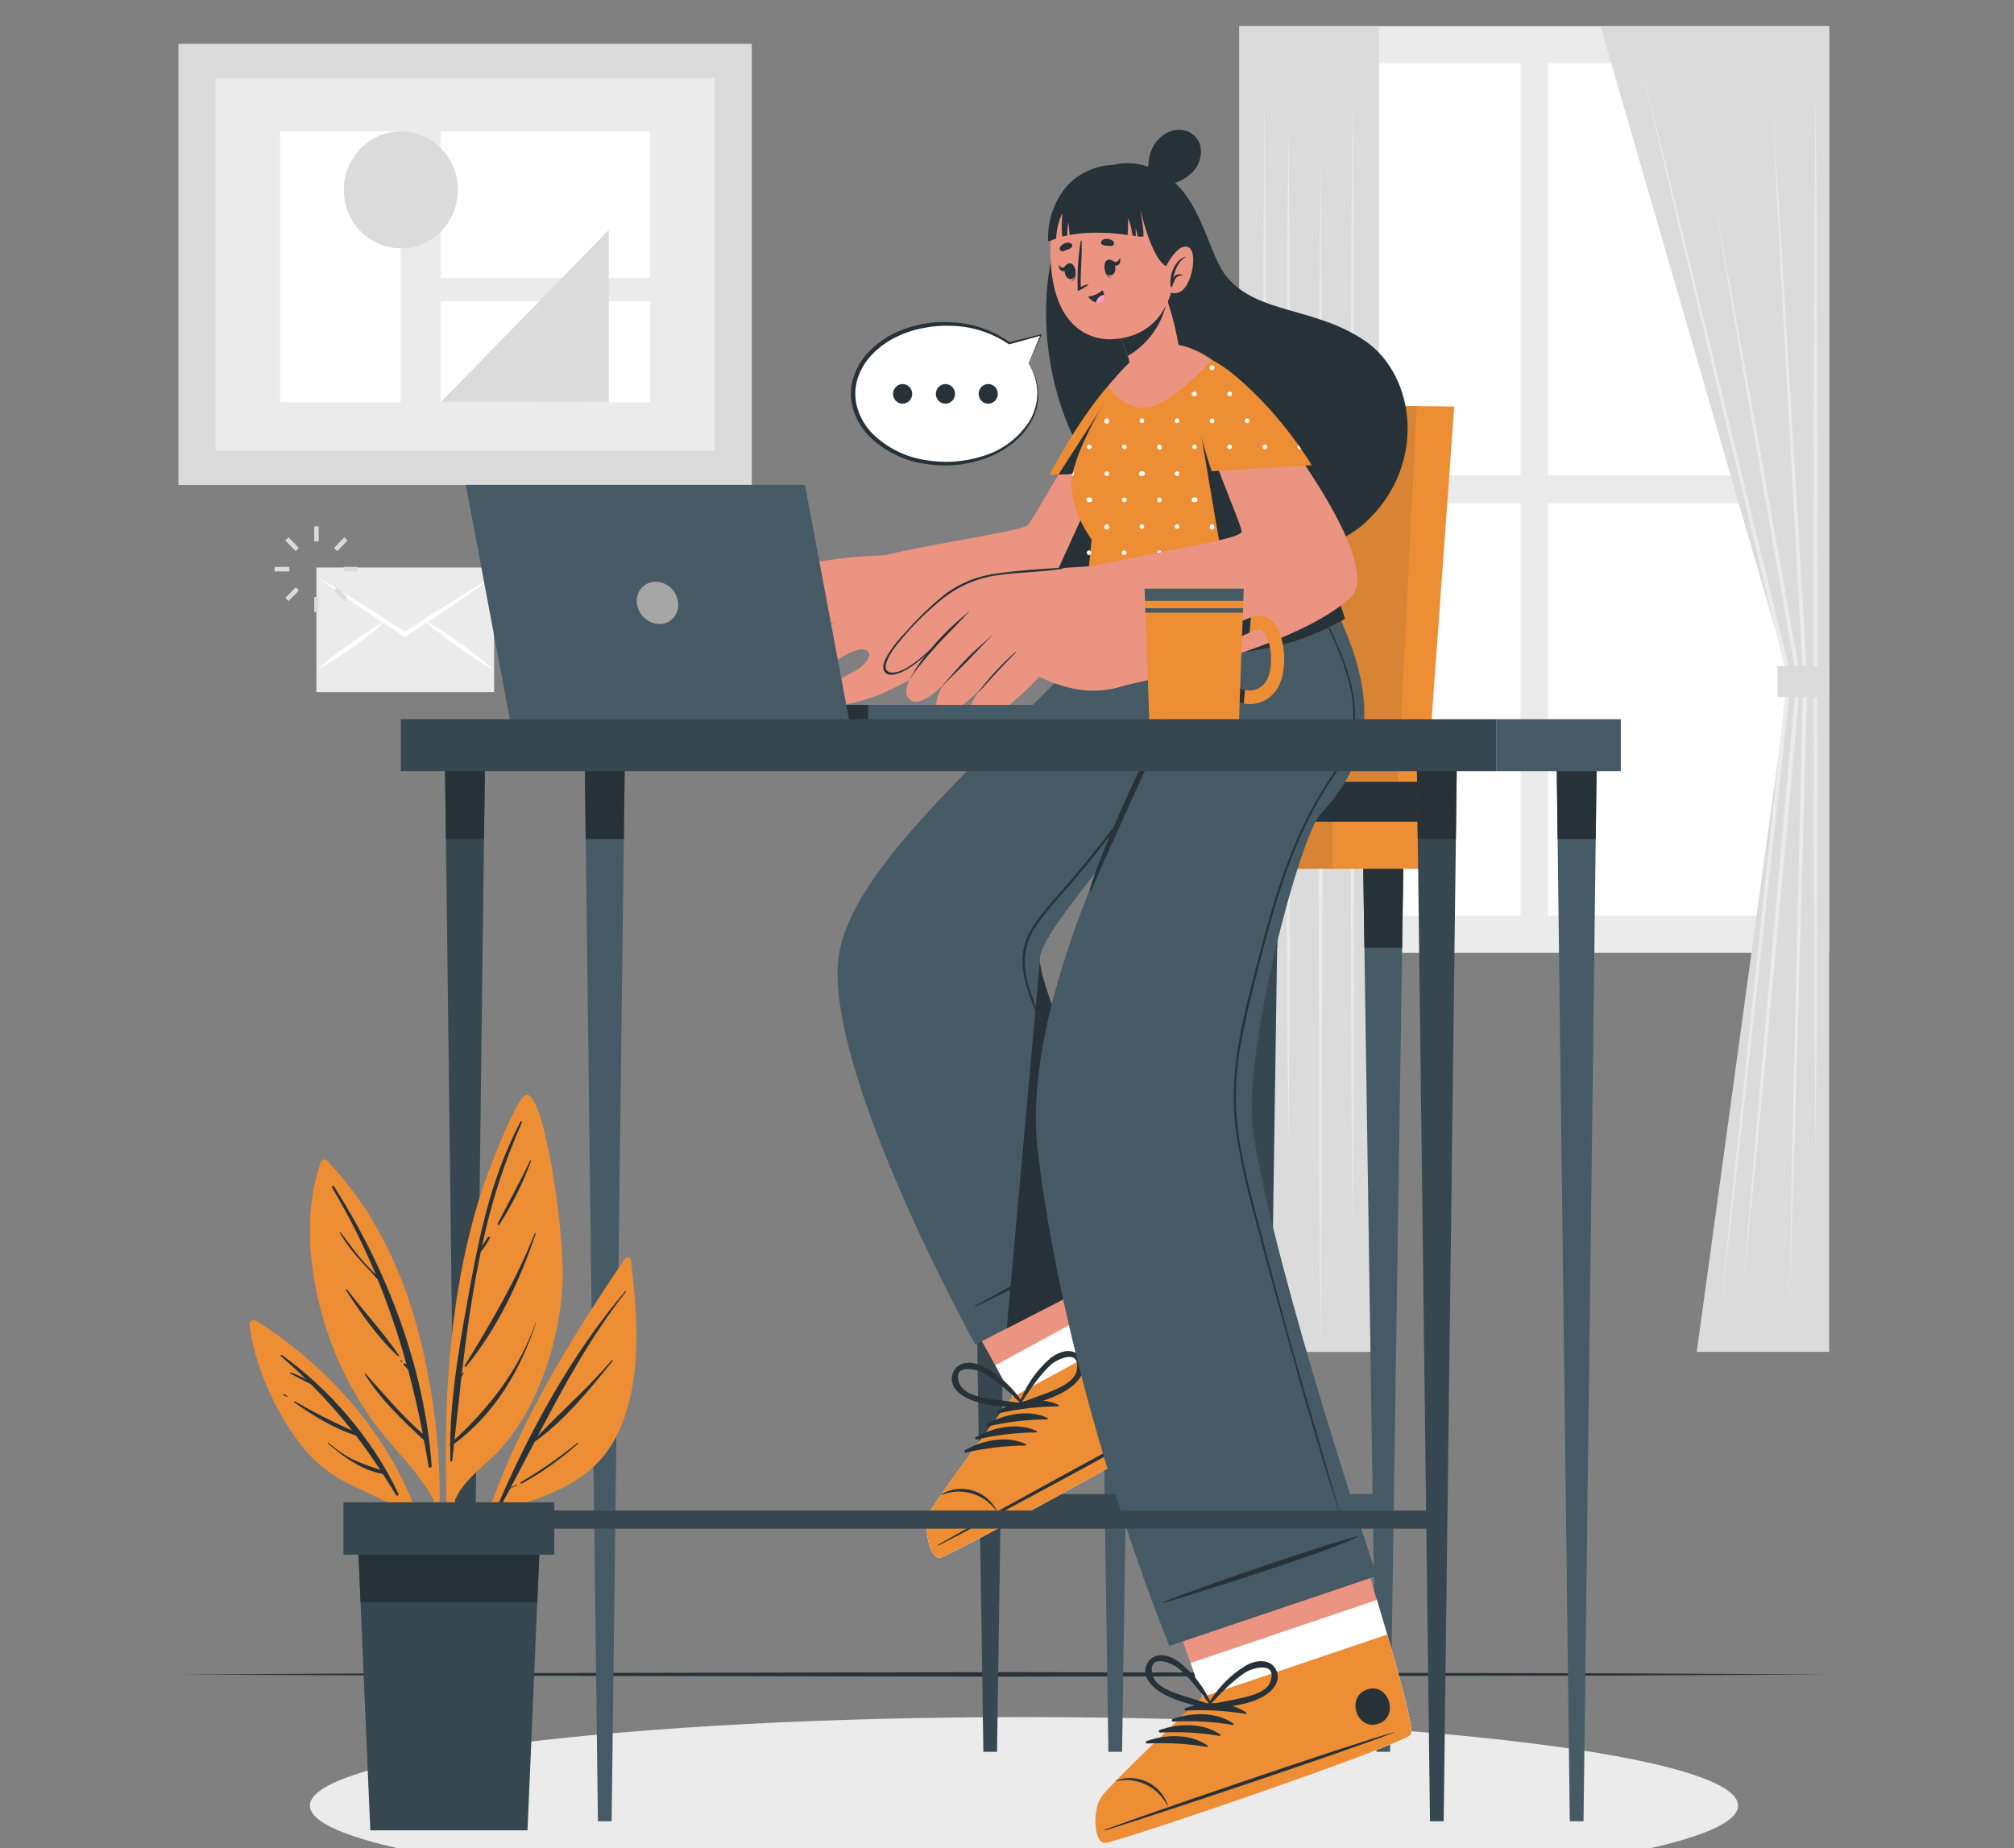 <svg width="243" height="223" viewBox="0 0 243 223" fill="none" xmlns="http://www.w3.org/2000/svg">
<rect x="0" y="0" width="243" height="223" fill="#808080" stroke="none"/>
<g clip-path="url(#clip0_1041_5816)">
<path d="M21.67 202.033L46.547 201.901L71.43 201.852L121.184 201.759L170.939 201.852L195.821 201.901L220.699 202.033L195.821 202.164L170.939 202.214L121.184 202.307L71.43 202.214L46.547 202.164L21.67 202.033Z" fill="#263238"/>
<path d="M90.707 5.285H21.532V58.517H90.707V5.285Z" fill="#DBDBDB"/>
<path d="M86.24 9.407H25.994V54.394H86.24V9.407Z" fill="#EBEBEB"/>
<path d="M48.345 15.86H33.804V48.534H48.345V15.86Z" fill="white"/>
<path d="M78.429 15.86H53.166V33.529H78.429V15.86Z" fill="white"/>
<path d="M65.065 36.341H53.166V48.533H65.065V36.341Z" fill="white"/>
<path d="M78.428 36.341H70.125V48.533H78.428V36.341Z" fill="white"/>
<path d="M48.366 29.96C52.166 29.96 55.246 26.804 55.246 22.91C55.246 19.017 52.166 15.86 48.366 15.86C44.567 15.86 41.486 19.017 41.486 22.91C41.486 26.804 44.567 29.96 48.366 29.96Z" fill="#DBDBDB"/>
<path d="M53.166 48.534H73.448V27.751L53.166 48.534Z" fill="#DBDBDB"/>
<path d="M220.699 3.152H149.534V114.966H220.699V3.152Z" fill="#EBEBEB"/>
<path d="M183.465 7.632H153.414V57.366H183.465V7.632Z" fill="white"/>
<path d="M216.82 7.632H186.769V57.366H216.82V7.632Z" fill="white"/>
<path d="M183.465 60.747H153.414V110.481H183.465V60.747Z" fill="white"/>
<path d="M216.82 60.747H186.769V110.481H216.82V60.747Z" fill="white"/>
<path d="M193.104 3.152H220.7V163.115H204.725L215.874 81.717L193.104 3.152Z" fill="#DBDBDB"/>
<path d="M197.888 7.472L202.51 26.001L207.052 44.553L216.136 81.65L216.147 81.7L216.142 81.749L211.846 120.546L209.695 139.942L207.464 159.332L209.433 139.914L211.493 120.502L215.612 81.689L215.617 81.782L206.71 44.641L202.259 26.067L197.888 7.472Z" fill="#EBEBEB"/>
<path d="M219.058 10.756L219.186 26.797L219.261 42.843L219.325 74.924L219.261 107.011L219.191 123.052L219.058 139.098L218.924 123.052L218.854 107.011L218.79 74.924L218.854 42.843L218.929 26.797L219.058 10.756Z" fill="#EBEBEB"/>
<path d="M213.9 13.761L215.002 30.799L216.029 47.843L218.068 81.925C217.934 88.257 217.725 94.589 217.559 100.921L217.024 119.911L216.489 138.907L215.879 157.919L216.232 138.923L216.666 119.927L217.105 100.932C217.254 94.6 217.372 88.263 217.559 81.936L215.687 47.838L214.756 30.816L213.9 13.761Z" fill="#EBEBEB"/>
<path d="M210.31 155.484L211.835 137.053L213.44 118.628C214.547 106.348 215.607 94.062 216.746 81.788V81.859L211.765 53.166L209.31 38.814L206.897 24.456L209.535 38.775L212.135 53.073L217.254 81.739V81.81C216.184 94.09 215.007 106.364 213.889 118.644L212.135 137.053L210.31 155.484Z" fill="#EBEBEB"/>
<path d="M220.7 80.374H214.467V84.102H220.7V80.374Z" fill="#DBDBDB"/>
<path d="M166.391 3.152H149.534V163.121H166.391V3.152Z" fill="#DBDBDB"/>
<path d="M163.193 10.756L163.327 28.052L163.375 45.348L163.46 79.94L163.375 114.532L163.327 131.828L163.193 149.125L163.064 131.828L163.016 114.532L162.931 79.94L163.016 45.348L163.064 28.052L163.193 10.756Z" fill="#EBEBEB"/>
<path d="M155.457 14.764L155.586 30.212L155.661 45.655L155.725 76.542L155.661 107.428L155.586 122.871L155.457 138.32L155.324 122.871L155.249 107.428L155.19 76.542L155.254 45.655L155.324 30.212L155.457 14.764Z" fill="#EBEBEB"/>
<path d="M159.325 18.414L159.459 36.494L159.502 54.58L159.593 90.745L159.502 126.911L159.459 144.996L159.325 163.082L159.197 144.996L159.149 126.911L159.058 90.745L159.149 54.58L159.197 36.494L159.325 18.414Z" fill="#EBEBEB"/>
<path d="M152.579 11.666L152.707 30.596L152.756 49.52L152.847 87.374L152.756 125.228L152.707 144.152L152.579 163.082L152.445 144.152L152.402 125.228L152.312 87.374L152.402 49.52L152.451 30.596L152.579 11.666Z" fill="#EBEBEB"/>
<path d="M59.617 68.478H38.18V83.51H59.617V68.478Z" fill="#EBEBEB"/>
<path d="M38.18 69.579C40.026 70.643 41.845 71.772 43.653 72.868C44.563 73.417 45.451 74.003 46.328 74.573L49.003 76.289H48.714L51.389 74.573C52.288 74.025 53.176 73.422 54.064 72.868L56.787 71.196C57.702 70.648 58.612 70.1 59.537 69.552C58.676 70.182 57.793 70.785 56.926 71.399L54.374 73.252C53.497 73.861 52.598 74.431 51.7 75.023L49.025 76.783L48.88 76.876L48.736 76.783L46.061 75.023C45.173 74.431 44.279 73.861 43.386 73.252C41.668 72.035 39.908 70.835 38.18 69.579Z" fill="white"/>
<path d="M38.261 80.834C39.555 79.672 40.915 78.588 42.332 77.588C43.736 76.567 45.197 75.632 46.708 74.787C45.415 75.952 44.056 77.038 42.637 78.038C41.233 79.057 39.772 79.991 38.261 80.834V80.834Z" fill="white"/>
<path d="M59.57 80.834C58.059 79.99 56.598 79.056 55.193 78.038C53.776 77.039 52.418 75.954 51.127 74.787C52.637 75.632 54.096 76.567 55.498 77.588C56.918 78.586 58.277 79.67 59.57 80.834Z" fill="white"/>
<path d="M38.449 63.511H37.914V65.325H38.449V63.511Z" fill="#DBDBDB"/>
<path d="M34.807 64.827L34.429 65.215L35.681 66.498L36.06 66.11L34.807 64.827Z" fill="#DBDBDB"/>
<path d="M34.912 68.4H33.141V68.949H34.912V68.4Z" fill="#DBDBDB"/>
<path d="M35.685 70.854L34.433 72.137L34.811 72.524L36.064 71.241L35.685 70.854Z" fill="#DBDBDB"/>
<path d="M38.449 72.03H37.914V73.845H38.449V72.03Z" fill="#DBDBDB"/>
<path d="M40.687 70.853L40.309 71.24L41.561 72.523L41.94 72.136L40.687 70.853Z" fill="#DBDBDB"/>
<path d="M43.225 68.4H41.455V68.949H43.225V68.4Z" fill="#DBDBDB"/>
<path d="M41.556 64.831L40.304 66.114L40.682 66.502L41.934 65.219L41.556 64.831Z" fill="#DBDBDB"/>
<path d="M123.55 228.55C171.135 228.55 209.711 223.766 209.711 217.865C209.711 211.964 171.135 207.181 123.55 207.181C75.965 207.181 37.389 211.964 37.389 217.865C37.389 223.766 75.965 228.55 123.55 228.55Z" fill="#EBEBEB"/>
<path d="M166.905 180.269H134.559V182.461H166.905V180.269Z" fill="#455A64"/>
<path d="M136.988 103.979L136.833 114.368L135.849 180.269L135.816 182.462L135.383 211.369H133.735L133.302 182.462L133.27 180.269L132.286 114.368L132.13 103.979H136.988Z" fill="#455A64"/>
<path d="M132.13 103.979H136.988L136.833 114.368H132.286L132.13 103.979Z" fill="#263238"/>
<path d="M169.328 103.979L169.173 114.368L167.723 211.369H166.075L165.642 182.462L165.61 180.269L164.625 114.368L164.47 103.979H169.328Z" fill="#455A64"/>
<path d="M169.328 103.979L169.173 114.368H164.625L164.47 103.979H169.328Z" fill="#263238"/>
<path d="M151.818 180.269H119.472V182.461H151.818V180.269Z" fill="#37474F"/>
<path d="M121.901 103.979L121.746 114.368L120.762 180.269L120.73 182.462L120.296 211.369H118.648L117.199 114.368L117.043 103.979H121.901Z" fill="#37474F"/>
<path d="M117.043 103.979H121.901L121.746 114.368H117.199L117.043 103.979Z" fill="#263238"/>
<path d="M154.247 103.979L154.092 114.368L153.107 180.269L153.075 182.462L152.642 211.369H150.994L150.561 182.462L150.529 180.269L149.544 114.368L149.389 103.979H154.247Z" fill="#37474F"/>
<path d="M149.389 103.979H154.247L154.092 114.368H149.544L149.389 103.979Z" fill="#263238"/>
<path d="M171.854 99.144H115.112V104.835H171.854V99.144Z" fill="#ED8D34"/>
<path opacity="0.1" d="M160.79 99.144H115.112V104.835H160.79V99.144Z" fill="#263238"/>
<path d="M175.465 49.049L171.843 99.144H137.999L137.694 94.337L134.768 48.621L170.928 48.999L175.465 49.049Z" fill="#ED8D34"/>
<path opacity="0.1" d="M170.928 48.999L168.441 99.144H137.999L137.694 94.337L134.768 48.621L170.928 48.999Z" fill="#263238"/>
<path d="M172.19 94.337L171.843 99.145H137.999L137.694 94.337H172.19Z" fill="#263238"/>
<path d="M131.2 21.831C124.555 29.09 123.94 46.95 133.067 58.523C140.793 68.32 157.757 69.443 164.734 63.051C172.138 56.27 170.923 45.377 164.685 41.123C158.661 37.017 151.749 37.905 148.026 33.42C146.239 31.271 145.399 26.584 142.9 23.295C140.113 19.633 134.603 18.109 131.2 21.831Z" fill="#263238"/>
<path d="M139.182 49.28C137.454 61.017 135.935 70.112 133.003 72.661C130.638 74.701 127.177 76.351 123.571 77.65C119.71 78.987 115.768 80.062 111.769 80.868C110.539 81.126 109.511 81.318 108.784 81.46C106.981 81.8 102.583 69.871 103.696 68.215C103.953 67.837 105.119 67.426 106.772 67.004C112.342 65.589 123.453 64.065 124.042 63.336C124.63 62.607 127.674 57.273 131.799 50.283C134.645 45.454 137.246 43.82 138.513 44.911C139.225 45.53 139.514 47.016 139.182 49.28Z" fill="#EB9481"/>
<path d="M111.77 80.869C109.981 81.965 108.122 82.938 106.206 83.78C104.665 84.383 100.187 85.972 99.374 84.328C98.839 83.188 101.343 81.927 103.119 80.995C104.05 80.501 105.157 79.35 104.82 78.758C104.237 77.662 101.846 79.01 100.294 80.118C97.293 82.255 93.339 85.989 91.306 84.503C90.531 83.955 91.306 82.743 92.43 81.537C90.531 82.996 88.471 84.229 87.615 83.642C87.389 83.491 87.227 83.258 87.161 82.99C87.096 82.722 87.132 82.438 87.262 82.195C87.019 82.337 86.739 82.402 86.46 82.38C86.181 82.359 85.914 82.252 85.694 82.075C84.988 81.428 85.224 80.37 85.849 79.251C85.727 79.249 85.606 79.216 85.498 79.156C85.39 79.096 85.298 79.01 85.229 78.906C83.672 76.861 90.092 70.091 92.441 69.312C99.337 67.01 106.885 67.01 106.885 67.01C109.753 69.038 111.775 80.863 111.77 80.869Z" fill="#EB9481"/>
<path d="M100.894 75.013C99.237 75.407 97.685 76.173 96.352 77.255C94.8 78.549 93.623 80.232 92.211 81.641C92.207 81.645 92.205 81.65 92.203 81.655C92.201 81.66 92.201 81.665 92.201 81.67C92.201 81.676 92.202 81.681 92.204 81.686C92.207 81.691 92.21 81.695 92.214 81.699C92.218 81.702 92.222 81.705 92.227 81.707C92.232 81.709 92.237 81.709 92.242 81.709C92.248 81.709 92.253 81.708 92.257 81.705C92.262 81.703 92.266 81.7 92.27 81.696C92.928 80.961 93.666 80.293 94.356 79.585C95.046 78.878 95.683 78.176 96.4 77.535C97.695 76.355 99.236 75.493 100.905 75.013C100.905 75.013 100.91 75.008 100.894 75.013Z" fill="#263238"/>
<path d="M99.342 72.064C97.499 72.676 95.721 73.479 94.035 74.46C92.238 75.595 90.895 77.316 89.573 78.977C88.774 79.971 88.002 80.984 87.257 82.014C87.225 82.058 87.257 82.118 87.316 82.074C88.653 80.364 90.042 78.696 91.483 77.069C92.809 75.552 94.414 74.318 96.207 73.44C97.229 72.936 98.294 72.519 99.348 72.097C99.369 72.091 99.358 72.059 99.342 72.064Z" fill="#263238"/>
<path d="M97.153 69.558C95.388 70.106 93.847 70.54 92.338 71.658C90.65 73.022 89.135 74.597 87.828 76.345C87.111 77.272 86.421 78.225 85.747 79.185C85.72 79.223 85.784 79.272 85.817 79.234C87.366 77.115 89.047 75.1 90.851 73.204C91.695 72.288 92.673 71.513 93.751 70.907C94.847 70.358 95.987 69.905 97.159 69.553C97.159 69.553 97.159 69.553 97.153 69.558Z" fill="#263238"/>
<path d="M139.183 49.279C137.455 61.017 135.936 70.112 133.004 72.661C130.64 74.7 127.178 76.35 123.572 77.649L138.515 44.91C139.226 45.53 139.515 47.015 139.183 49.279Z" fill="#263238"/>
<path d="M139.911 47.252C139.911 47.432 139.911 47.624 139.911 47.8C139.911 47.975 139.911 48.107 139.879 48.271C139.636 51.201 139.165 54.107 138.472 56.96H138.001H137.541L133.796 57.086H133.261L129.548 57.212H129.072L127.708 57.256L126.638 57.295C126.638 57.295 130.383 49.938 134.663 45.497C135.062 45.072 135.516 44.703 136.011 44.401C137.947 43.343 139.873 43.968 139.911 47.252Z" fill="#ED8D34"/>
<path d="M137.781 44.658C137.935 44.658 138.059 44.53 138.059 44.373C138.059 44.215 137.935 44.088 137.781 44.088C137.627 44.088 137.503 44.215 137.503 44.373C137.503 44.53 137.627 44.658 137.781 44.658Z" fill="white"/>
<path d="M133.823 50.776C133.823 50.833 133.806 50.888 133.775 50.935C133.744 50.982 133.701 51.019 133.65 51.04C133.598 51.062 133.542 51.067 133.488 51.056C133.434 51.044 133.384 51.016 133.346 50.976C133.307 50.935 133.281 50.884 133.271 50.828C133.261 50.773 133.267 50.715 133.289 50.663C133.311 50.611 133.347 50.567 133.394 50.537C133.44 50.506 133.494 50.49 133.55 50.491C133.586 50.491 133.622 50.499 133.655 50.513C133.689 50.528 133.719 50.548 133.745 50.575C133.77 50.602 133.79 50.633 133.803 50.668C133.817 50.702 133.823 50.739 133.823 50.776V50.776Z" fill="white"/>
<path d="M137.781 51.051C137.935 51.051 138.059 50.923 138.059 50.766C138.059 50.608 137.935 50.48 137.781 50.48C137.627 50.48 137.503 50.608 137.503 50.766C137.503 50.923 137.627 51.051 137.781 51.051Z" fill="white"/>
<path d="M135.662 47.816C135.816 47.816 135.94 47.689 135.94 47.531C135.94 47.374 135.816 47.246 135.662 47.246C135.508 47.246 135.384 47.374 135.384 47.531C135.384 47.689 135.508 47.816 135.662 47.816Z" fill="white"/>
<path d="M139.91 47.251C139.91 47.432 139.91 47.624 139.91 47.799C139.869 47.812 139.825 47.814 139.783 47.806C139.741 47.797 139.701 47.779 139.666 47.753C139.632 47.726 139.604 47.692 139.585 47.652C139.566 47.613 139.556 47.569 139.556 47.525C139.556 47.481 139.566 47.438 139.585 47.398C139.604 47.359 139.632 47.324 139.666 47.298C139.701 47.271 139.741 47.253 139.783 47.245C139.825 47.237 139.869 47.239 139.91 47.251V47.251Z" fill="white"/>
<path d="M129.591 57.152C129.592 57.198 129.581 57.243 129.559 57.283H129.083C129.055 57.239 129.04 57.188 129.04 57.136C129.057 57.076 129.092 57.023 129.14 56.986C129.188 56.949 129.247 56.929 129.308 56.929C129.368 56.929 129.427 56.949 129.475 56.986C129.523 57.023 129.558 57.076 129.575 57.136L129.591 57.152Z" fill="white"/>
<path d="M133.822 57.136H133.287C133.303 57.076 133.338 57.023 133.387 56.986C133.435 56.949 133.494 56.929 133.554 56.929C133.615 56.929 133.673 56.949 133.722 56.986C133.77 57.023 133.805 57.076 133.822 57.136V57.136Z" fill="white"/>
<path d="M138.006 56.993H137.546C137.57 56.952 137.605 56.917 137.646 56.893C137.687 56.869 137.734 56.856 137.781 56.856C137.827 56.859 137.871 56.872 137.91 56.896C137.95 56.92 137.982 56.953 138.006 56.993V56.993Z" fill="white"/>
<path d="M131.431 54.208C131.584 54.208 131.709 54.08 131.709 53.923C131.709 53.765 131.584 53.638 131.431 53.638C131.277 53.638 131.152 53.765 131.152 53.923C131.152 54.08 131.277 54.208 131.431 54.208Z" fill="white"/>
<path d="M135.662 54.208C135.816 54.208 135.94 54.08 135.94 53.923C135.94 53.765 135.816 53.638 135.662 53.638C135.508 53.638 135.384 53.765 135.384 53.923C135.384 54.08 135.508 54.208 135.662 54.208Z" fill="white"/>
<path d="M139.91 47.252C139.91 47.432 139.91 47.624 139.91 47.8C139.91 47.975 139.91 48.107 139.878 48.271C139.635 51.201 139.164 54.107 138.471 56.96H138H137.54L133.795 57.086H133.26L129.547 57.212H129.071L127.707 57.256L135.983 44.412C137.947 43.343 139.873 43.968 139.91 47.252Z" fill="#263238"/>
<path d="M113.455 187.94C114.777 187.709 146.877 170.123 147.695 168.659C148.005 168.111 145.78 163.177 142.923 157.273C142.302 156.001 141.66 154.691 140.997 153.364C136.717 144.746 131.966 135.706 131.966 135.706L110.459 147.41L120.089 164.745L122.197 168.555C122.197 168.555 112.84 180.923 112.118 182.622C111.396 184.321 112.134 188.17 113.455 187.94Z" fill="#EB9481"/>
<path d="M113.454 187.939C114.776 187.709 146.875 170.122 147.694 168.658C148.068 167.979 144.703 160.83 140.996 153.363L120.083 164.744L122.191 168.554C122.191 168.554 112.839 180.922 112.117 182.621C111.395 184.321 112.133 188.169 113.454 187.939Z" fill="white"/>
<path d="M113.454 187.939C114.776 187.709 146.875 170.123 147.694 168.659C148.004 168.111 145.779 163.177 142.922 157.272L122.191 168.555C122.191 168.555 112.839 180.922 112.117 182.622C111.395 184.321 112.133 188.17 113.454 187.939Z" fill="#ED8D34"/>
<path d="M113.23 186.371C118.543 183.29 140.242 171.361 145.72 168.729C145.763 168.729 145.779 168.729 145.72 168.762C140.526 171.937 118.73 183.679 113.262 186.464C113.161 186.519 113.118 186.437 113.23 186.371Z" fill="#263238"/>
<path d="M113.563 180.308C114.153 179.964 114.806 179.749 115.481 179.677C116.156 179.605 116.838 179.678 117.484 179.891C118.652 180.261 119.634 181.081 120.224 182.177C120.224 182.21 120.181 182.243 120.159 182.21C119.407 181.218 118.361 180.503 117.178 180.173C115.995 179.843 114.74 179.915 113.6 180.379C113.557 180.396 113.52 180.335 113.563 180.308Z" fill="#263238"/>
<path d="M120.388 170.242C122.528 169.031 125.428 168.444 127.707 169.513C127.798 169.557 127.739 169.683 127.654 169.689C125.243 169.709 122.842 169.992 120.49 170.533C120.452 170.547 120.411 170.545 120.375 170.527C120.339 170.51 120.311 170.478 120.297 170.44C120.284 170.401 120.286 170.359 120.303 170.322C120.32 170.285 120.351 170.256 120.388 170.242V170.242Z" fill="#263238"/>
<path d="M119.073 171.821C121.213 170.609 124.113 170.017 126.392 171.092C126.483 171.13 126.424 171.262 126.338 171.262C123.927 171.281 121.526 171.566 119.175 172.111C119.156 172.118 119.136 172.121 119.116 172.12C119.097 172.119 119.077 172.114 119.059 172.106C119.042 172.097 119.026 172.085 119.012 172.07C118.999 172.055 118.989 172.037 118.982 172.018C118.975 171.999 118.972 171.979 118.973 171.959C118.974 171.938 118.979 171.919 118.988 171.9C118.996 171.882 119.008 171.865 119.023 171.852C119.037 171.838 119.054 171.828 119.073 171.821V171.821Z" fill="#263238"/>
<path d="M117.757 173.395C119.897 172.183 122.797 171.596 125.076 172.665C125.167 172.709 125.108 172.835 125.023 172.835C122.612 172.855 120.21 173.14 117.859 173.685C117.822 173.699 117.78 173.697 117.744 173.679C117.708 173.662 117.68 173.63 117.667 173.592C117.653 173.553 117.655 173.511 117.672 173.474C117.689 173.437 117.72 173.408 117.757 173.395Z" fill="#263238"/>
<path d="M116.44 174.969C118.58 173.757 121.479 173.171 123.758 174.24C123.849 174.284 123.791 174.41 123.705 174.415C121.294 174.435 118.893 174.72 116.541 175.265C116.505 175.271 116.468 175.265 116.436 175.246C116.404 175.227 116.38 175.197 116.368 175.161C116.355 175.125 116.356 175.087 116.369 175.051C116.382 175.016 116.407 174.987 116.44 174.969Z" fill="#263238"/>
<path d="M141.617 164.256C144.035 162.941 146.036 166.794 143.612 168.094C141.189 169.393 139.193 165.561 141.617 164.256Z" fill="#263238"/>
<path d="M116.847 168.773C118.811 169.673 121.085 169.667 123.187 169.914C123.234 169.916 123.281 169.906 123.324 169.886C123.366 169.866 123.404 169.835 123.432 169.797C123.461 169.759 123.481 169.714 123.489 169.667C123.498 169.62 123.495 169.571 123.481 169.525C123.491 169.521 123.499 169.516 123.506 169.509C123.513 169.501 123.518 169.493 123.521 169.483C123.524 169.474 123.525 169.464 123.524 169.454C123.522 169.444 123.519 169.434 123.513 169.426C122.298 167.489 120.609 165.912 118.613 164.854C117.441 164.262 115.595 164.108 114.986 165.632C114.376 167.156 115.697 168.247 116.847 168.773ZM115.777 166.997C114.739 164.481 117.816 165.166 118.661 165.638C119.207 165.953 119.73 166.307 120.229 166.696C121.272 167.485 122.187 168.412 123.144 169.3C122.122 169.113 121.09 169.02 120.063 168.872C118.848 168.697 116.371 168.384 115.793 166.997H115.777Z" fill="#263238"/>
<path d="M130.431 163.823C129.511 162.474 127.756 163.044 126.723 163.889C125.005 165.373 123.697 167.294 122.93 169.458C122.927 169.468 122.926 169.478 122.927 169.488C122.928 169.498 122.931 169.507 122.936 169.516C122.941 169.524 122.948 169.531 122.956 169.536C122.965 169.542 122.974 169.545 122.984 169.546C122.981 169.594 122.99 169.642 123.009 169.687C123.029 169.731 123.057 169.77 123.094 169.8C123.13 169.831 123.173 169.853 123.219 169.864C123.264 169.875 123.312 169.875 123.358 169.864C125.354 169.146 127.574 168.631 129.291 167.309C130.281 166.536 131.297 165.1 130.431 163.823ZM126.151 168.143C125.177 168.521 124.193 168.844 123.23 169.239C123.973 168.143 124.669 167.046 125.519 166.038C125.92 165.546 126.353 165.083 126.814 164.651C127.536 163.998 130.393 162.633 129.922 165.325C129.676 166.827 127.322 167.693 126.167 168.143H126.151Z" fill="#263238"/>
<path d="M125.466 116.013C126.001 122.433 140.414 150.55 140.414 150.55L121.47 160.281L117.677 162.233C117.677 162.233 100.145 130.563 101.092 116.309C101.9 104.215 122.331 88.975 134.898 74.097H151.836C146.486 90.965 126.884 109.588 125.514 115.273C125.463 115.516 125.447 115.765 125.466 116.013V116.013Z" fill="#455A64"/>
<path d="M117.655 157.562C121.4 155.518 120.282 156.055 124.027 154.054C125.862 153.073 135.064 148.133 136.92 147.508C136.93 147.506 136.94 147.507 136.949 147.511C136.958 147.515 136.965 147.522 136.969 147.531C136.974 147.54 136.975 147.55 136.973 147.56C136.971 147.57 136.966 147.579 136.958 147.585C135.353 148.758 126.071 153.5 124.22 154.443C120.443 156.373 121.507 155.781 117.709 157.667C117.702 157.672 117.694 157.677 117.686 157.679C117.677 157.681 117.668 157.682 117.659 157.68C117.651 157.678 117.643 157.674 117.636 157.669C117.629 157.664 117.623 157.657 117.619 157.649C117.614 157.641 117.612 157.632 117.612 157.623C117.612 157.614 117.613 157.605 117.617 157.597C117.62 157.588 117.626 157.581 117.632 157.575C117.639 157.569 117.647 157.565 117.655 157.562Z" fill="#263238"/>
<path d="M149.846 76.718C144.472 86.034 138.39 94.903 131.656 103.24C130.008 105.269 128.307 107.242 126.6 109.221C125.156 110.866 123.695 112.746 123.417 115.038C123.112 117.592 124.198 120.076 125.07 122.4C126.033 124.966 127.007 127.526 128.024 130.075C129.126 132.816 130.276 135.557 131.554 138.194C132.211 139.554 132.897 140.897 133.614 142.224C133.971 142.885 134.34 143.543 134.722 144.197C134.909 144.526 136.236 146.768 136.428 147.097C136.492 147.201 136.653 147.327 136.492 147.053C136.129 146.439 134.647 143.896 134.304 143.271C132.956 140.804 131.752 138.265 130.613 135.689C129.473 133.112 128.382 130.437 127.355 127.778C126.328 125.119 125.268 122.51 124.396 119.851C123.881 118.49 123.625 117.04 123.642 115.58C123.755 114.171 124.243 112.821 125.054 111.677C126.51 109.484 128.457 107.577 130.131 105.554C133.612 101.354 136.919 97.013 140.05 92.528C143.611 87.456 146.911 82.197 149.937 76.772C149.937 76.712 149.873 76.679 149.846 76.718Z" fill="#263238"/>
<path d="M140.414 150.551L121.47 160.282L125.466 116.014C126.001 122.433 140.414 150.551 140.414 150.551Z" fill="#263238"/>
<path d="M133.293 222.367C134.636 222.367 169.175 210.58 170.208 209.281C170.604 208.788 169.224 203.536 167.378 197.22C166.982 195.861 166.559 194.479 166.126 193.037C163.323 183.806 160.134 174.069 160.134 174.069L137.006 181.887L143.64 200.636L145.09 204.753C145.09 204.753 133.855 215.328 132.844 216.879C131.833 218.431 131.956 222.334 133.293 222.367Z" fill="#EB9481"/>
<path d="M133.294 222.367C134.636 222.367 169.176 210.581 170.208 209.281C170.69 208.678 168.55 201.058 166.126 193.049L143.656 200.647L145.106 204.764C145.106 204.764 133.871 215.339 132.86 216.891C131.849 218.442 131.956 222.334 133.294 222.367Z" fill="white"/>
<path d="M133.293 222.367C134.636 222.367 169.175 210.581 170.208 209.281C170.604 208.788 169.224 203.536 167.378 197.221L145.09 204.753C145.09 204.753 133.855 215.328 132.844 216.88C131.833 218.431 131.956 222.334 133.293 222.367Z" fill="#ED8D34"/>
<path d="M133.33 220.75C139.07 218.634 162.428 210.63 168.259 208.985C168.308 208.985 168.318 208.985 168.259 209.018C162.615 211.249 139.199 219.056 133.351 220.849C133.239 220.887 133.207 220.799 133.33 220.75Z" fill="#263238"/>
<path d="M134.657 214.834C135.294 214.597 135.973 214.498 136.65 214.543C137.327 214.588 137.987 214.777 138.589 215.097C139.681 215.669 140.515 216.651 140.916 217.838C140.916 217.871 140.863 217.893 140.847 217.838C140.269 216.73 139.355 215.844 138.244 215.314C137.133 214.783 135.883 214.636 134.683 214.894C134.635 214.916 134.609 214.851 134.657 214.834Z" fill="#263238"/>
<path d="M143.04 206.096C145.345 205.268 148.304 205.192 150.374 206.644C150.455 206.699 150.374 206.814 150.294 206.803C147.915 206.405 145.501 206.269 143.093 206.398C143.055 206.402 143.017 206.392 142.986 206.369C142.955 206.346 142.935 206.311 142.928 206.273C142.921 206.234 142.929 206.195 142.949 206.162C142.97 206.129 143.003 206.105 143.04 206.096V206.096Z" fill="#263238"/>
<path d="M141.483 207.417C143.789 206.595 146.747 206.518 148.818 207.966C148.898 208.026 148.818 208.141 148.737 208.125C146.358 207.728 143.944 207.594 141.536 207.724C141.501 207.724 141.466 207.71 141.439 207.686C141.411 207.662 141.393 207.63 141.387 207.593C141.38 207.557 141.387 207.52 141.404 207.488C141.422 207.456 141.449 207.431 141.483 207.417V207.417Z" fill="#263238"/>
<path d="M139.91 208.743C142.216 207.921 145.174 207.839 147.245 209.292C147.325 209.346 147.245 209.462 147.17 209.451C144.789 209.054 142.373 208.92 139.964 209.05C139.928 209.05 139.893 209.036 139.866 209.012C139.839 208.988 139.82 208.956 139.814 208.919C139.808 208.883 139.814 208.846 139.831 208.814C139.849 208.782 139.877 208.757 139.91 208.743V208.743Z" fill="#263238"/>
<path d="M138.37 210.071C140.676 209.243 143.634 209.166 145.704 210.619C145.785 210.674 145.704 210.789 145.63 210.778C143.248 210.38 140.833 210.244 138.423 210.372C138.385 210.377 138.347 210.367 138.316 210.344C138.286 210.32 138.265 210.286 138.258 210.247C138.251 210.209 138.259 210.169 138.28 210.136C138.3 210.104 138.333 210.08 138.37 210.071V210.071Z" fill="#263238"/>
<path d="M164.953 203.848C167.559 202.971 168.896 207.137 166.285 207.993C163.674 208.848 162.348 204.731 164.953 203.848Z" fill="#263238"/>
<path d="M139.793 204.029C141.58 205.257 143.827 205.646 145.854 206.255C146.063 206.315 146.213 206.107 146.207 205.92C146.217 205.919 146.227 205.915 146.235 205.909C146.243 205.903 146.25 205.895 146.255 205.886C146.26 205.878 146.263 205.868 146.264 205.858C146.265 205.847 146.264 205.837 146.261 205.827C145.381 203.706 143.974 201.859 142.179 200.471C141.109 199.687 139.327 199.216 138.477 200.614C137.626 202.012 138.75 203.311 139.793 204.029ZM139.049 202.083C138.439 199.419 141.355 200.63 142.115 201.244C142.599 201.649 143.057 202.087 143.484 202.554C144.35 203.536 145.166 204.562 145.929 205.63C144.95 205.268 143.95 204.994 142.96 204.671C141.778 204.303 139.376 203.569 139.049 202.083Z" fill="#263238"/>
<path d="M153.997 201.535C153.312 200.044 151.477 200.296 150.332 200.954C148.395 202.12 146.79 203.788 145.678 205.789C145.673 205.798 145.669 205.808 145.668 205.818C145.667 205.828 145.669 205.838 145.672 205.848C145.676 205.858 145.682 205.866 145.689 205.873C145.697 205.88 145.706 205.885 145.715 205.888C145.689 206.069 145.812 206.299 146.031 206.26C148.118 205.899 150.386 205.778 152.301 204.769C153.419 204.155 154.644 202.911 153.997 201.535ZM149.08 205.049C148.059 205.252 147.037 205.405 146.02 205.646C146.935 204.703 147.802 203.728 148.802 202.905C149.278 202.489 149.782 202.108 150.311 201.765C151.13 201.244 154.168 200.389 153.264 202.966C152.751 204.331 150.3 204.78 149.08 205.021V205.049Z" fill="#263238"/>
<path d="M141.092 198.596L166.125 190.143C166.125 190.143 154.098 154.657 151.236 136.846C149.727 127.477 156.837 100.867 159.363 98.175C165.815 91.295 166.103 84.097 161.433 74.054H140.306C140.306 74.054 141.601 84.678 141.419 85.1C136.7 96.059 123.004 120.641 125.23 139.039C128.857 169.075 141.092 198.596 141.092 198.596Z" fill="#455A64"/>
<path d="M140.349 193.312C145.495 191.195 161.92 185.697 163.744 185.379C163.787 185.379 163.808 185.439 163.771 185.456C162.166 186.366 153.542 189.386 140.386 193.427C140.379 193.429 140.371 193.43 140.363 193.43C140.355 193.429 140.348 193.427 140.341 193.423C140.334 193.42 140.328 193.415 140.323 193.409C140.317 193.403 140.314 193.396 140.311 193.388C140.309 193.381 140.308 193.373 140.308 193.365C140.309 193.357 140.311 193.349 140.314 193.342C140.318 193.335 140.323 193.328 140.329 193.323C140.334 193.318 140.341 193.314 140.349 193.312V193.312Z" fill="#263238"/>
<path d="M139.777 74.487C140.12 77.266 140.227 82.03 141.805 82.03C143.383 82.03 142.843 76.219 142.827 74.904C142.827 73.687 143.223 73.835 143.335 75.266C143.629 79.136 143.688 82.562 141.666 82.502C139.643 82.442 139.376 76.4 139.376 75.024C139.376 74.312 139.67 73.61 139.777 74.487Z" fill="#263238"/>
<path d="M141.709 82.216C141.851 83.189 141.874 84.176 141.778 85.154C141.778 85.237 141.452 85.187 141.42 85.127C141.211 84.732 141.275 82.819 141.2 82.309C141.188 82.24 141.203 82.169 141.243 82.111C141.282 82.054 141.342 82.014 141.409 82.002C141.476 81.99 141.546 82.005 141.602 82.046C141.658 82.086 141.697 82.147 141.709 82.216V82.216Z" fill="#263238"/>
<path d="M141.42 85.127C137.546 92.029 131.886 105.049 131.496 107.451C131.496 107.571 131.603 107.632 131.651 107.511C132.533 105.318 138.434 92.21 141.778 85.155C141.848 85.018 141.484 85.007 141.42 85.127Z" fill="#263238"/>
<path d="M152.087 115.772C153.766 109.122 155.735 102.434 159.159 96.48C160.106 94.836 161.251 93.306 162.144 91.634C162.991 90.08 163.454 88.337 163.493 86.558C163.562 82.72 161.968 79.08 160.422 75.676C160.379 75.577 160.235 75.676 160.283 75.769C161.77 79.058 163.321 82.616 163.295 86.322C163.28 88.143 162.813 89.93 161.936 91.514C161.144 92.977 160.16 94.32 159.314 95.746C155.869 101.524 153.809 108.026 152.124 114.539C150.332 121.484 148.197 128.628 149.048 135.88C149.555 139.464 150.308 143.007 151.3 146.483C152.258 150.167 153.258 153.84 154.275 157.513C156.554 165.736 158.838 174.014 161.492 182.139C161.492 182.166 161.551 182.139 161.54 182.139C159.437 174.771 157.201 167.452 155.168 160.062C154.162 156.389 153.178 152.711 152.215 149.027C151.257 145.354 150.219 141.686 149.593 137.936C148.949 134.139 148.96 130.255 149.626 126.462C150.257 122.849 151.193 119.302 152.087 115.772Z" fill="#263238"/>
<path d="M162.29 74.662C161.299 75.259 160.271 75.79 159.214 76.252L158.711 76.46C155.766 77.643 152.684 78.426 149.541 78.79C140.141 79.963 131.271 77.957 130.522 76.707L131.522 66.976L131.576 66.428L131.71 65.107C131.71 65.107 129.388 62.059 129.265 58.528C129.259 58.147 129.295 57.766 129.372 57.393C129.398 57.229 129.436 57.059 129.479 56.878C130.164 54.027 132.378 49.806 134.267 46.879C134.876 45.894 135.561 44.961 136.316 44.088C138.456 41.78 140.847 41.254 143.196 41.895C144.271 42.215 145.287 42.715 146.203 43.376C148.442 45.041 150.348 47.133 151.815 49.537C153.505 52.185 155.303 56.067 156.919 59.986C156.977 60.123 157.031 60.26 157.084 60.398C159.989 67.557 162.29 74.662 162.29 74.662Z" fill="#ED8D34"/>
<path d="M138.06 44.373C138.06 44.449 138.031 44.521 137.978 44.575C137.926 44.628 137.855 44.658 137.782 44.658C137.727 44.658 137.673 44.641 137.627 44.61C137.581 44.579 137.546 44.534 137.525 44.482C137.504 44.43 137.498 44.373 137.509 44.317C137.52 44.262 137.546 44.211 137.585 44.171C137.624 44.132 137.673 44.104 137.727 44.093C137.781 44.082 137.837 44.088 137.888 44.11C137.939 44.131 137.982 44.168 138.013 44.215C138.044 44.261 138.06 44.317 138.06 44.373V44.373ZM142.013 44.093C141.958 44.093 141.904 44.11 141.858 44.142C141.812 44.173 141.777 44.218 141.756 44.271C141.735 44.323 141.73 44.381 141.741 44.436C141.752 44.492 141.779 44.542 141.819 44.582C141.858 44.622 141.908 44.648 141.963 44.659C142.017 44.669 142.073 44.663 142.124 44.64C142.174 44.618 142.217 44.58 142.247 44.533C142.277 44.485 142.293 44.43 142.292 44.373C142.292 44.336 142.284 44.299 142.27 44.265C142.256 44.23 142.236 44.199 142.21 44.173C142.184 44.147 142.153 44.127 142.119 44.113C142.086 44.099 142.05 44.093 142.013 44.093V44.093ZM146.251 44.093C146.195 44.092 146.141 44.108 146.094 44.139C146.047 44.17 146.011 44.215 145.989 44.267C145.968 44.319 145.962 44.377 145.972 44.433C145.983 44.489 146.009 44.54 146.049 44.58C146.088 44.62 146.138 44.647 146.192 44.658C146.247 44.669 146.303 44.663 146.354 44.641C146.405 44.618 146.449 44.581 146.479 44.533C146.509 44.486 146.524 44.43 146.523 44.373C146.523 44.299 146.495 44.228 146.444 44.175C146.392 44.123 146.323 44.093 146.251 44.093ZM133.55 50.48C133.513 50.48 133.477 50.487 133.443 50.502C133.41 50.516 133.379 50.537 133.353 50.563C133.327 50.59 133.307 50.621 133.293 50.656C133.279 50.691 133.272 50.728 133.272 50.765C133.26 50.807 133.258 50.852 133.266 50.896C133.273 50.939 133.291 50.98 133.317 51.015C133.343 51.05 133.377 51.079 133.415 51.099C133.454 51.118 133.496 51.129 133.539 51.129C133.582 51.129 133.625 51.118 133.663 51.099C133.702 51.079 133.735 51.05 133.761 51.015C133.787 50.98 133.805 50.939 133.813 50.896C133.821 50.852 133.818 50.807 133.807 50.765C133.808 50.693 133.782 50.623 133.734 50.569C133.686 50.516 133.62 50.484 133.55 50.48V50.48ZM137.782 50.48C137.745 50.48 137.709 50.487 137.675 50.502C137.641 50.516 137.611 50.537 137.585 50.563C137.559 50.59 137.539 50.621 137.525 50.656C137.511 50.691 137.503 50.728 137.503 50.765C137.503 50.841 137.533 50.913 137.585 50.967C137.637 51.02 137.708 51.05 137.782 51.05C137.855 51.049 137.925 51.018 137.977 50.965C138.029 50.912 138.058 50.84 138.06 50.765C138.06 50.727 138.052 50.689 138.038 50.653C138.023 50.618 138.002 50.586 137.975 50.56C137.948 50.533 137.916 50.512 137.881 50.498C137.846 50.485 137.808 50.479 137.771 50.48H137.782ZM142.013 50.48C141.977 50.48 141.941 50.487 141.908 50.502C141.874 50.516 141.844 50.537 141.819 50.564C141.793 50.59 141.773 50.622 141.76 50.656C141.746 50.691 141.74 50.728 141.741 50.765C141.741 50.822 141.757 50.877 141.788 50.924C141.819 50.971 141.862 51.008 141.914 51.029C141.965 51.05 142.021 51.056 142.075 51.044C142.129 51.033 142.179 51.005 142.217 50.965C142.256 50.924 142.282 50.873 142.292 50.817C142.302 50.762 142.296 50.704 142.274 50.652C142.252 50.6 142.216 50.556 142.169 50.525C142.123 50.495 142.069 50.479 142.013 50.48V50.48ZM146.251 50.48C146.214 50.48 146.178 50.487 146.144 50.502C146.11 50.516 146.08 50.537 146.054 50.563C146.028 50.59 146.008 50.621 145.994 50.656C145.98 50.691 145.972 50.728 145.972 50.765C145.961 50.807 145.959 50.852 145.966 50.896C145.974 50.939 145.992 50.98 146.018 51.015C146.044 51.05 146.077 51.079 146.116 51.099C146.154 51.118 146.197 51.129 146.24 51.129C146.283 51.129 146.325 51.118 146.364 51.099C146.402 51.079 146.436 51.05 146.462 51.015C146.488 50.98 146.506 50.939 146.513 50.896C146.521 50.852 146.519 50.807 146.507 50.765C146.509 50.693 146.483 50.623 146.435 50.569C146.387 50.516 146.321 50.484 146.251 50.48V50.48ZM150.482 50.48C150.446 50.48 150.41 50.487 150.376 50.502C150.342 50.516 150.312 50.537 150.286 50.563C150.26 50.59 150.239 50.621 150.225 50.656C150.211 50.691 150.204 50.728 150.204 50.765C150.204 50.841 150.233 50.913 150.286 50.967C150.338 51.02 150.409 51.05 150.482 51.05C150.556 51.049 150.626 51.018 150.678 50.965C150.729 50.912 150.759 50.84 150.761 50.765C150.761 50.728 150.753 50.691 150.739 50.656C150.725 50.621 150.705 50.59 150.679 50.563C150.653 50.537 150.623 50.516 150.589 50.502C150.555 50.487 150.519 50.48 150.482 50.48V50.48ZM135.663 47.251C135.608 47.251 135.554 47.268 135.508 47.3C135.462 47.331 135.426 47.376 135.406 47.428C135.385 47.481 135.379 47.538 135.391 47.594C135.402 47.649 135.429 47.7 135.468 47.74C135.508 47.779 135.558 47.806 135.612 47.816C135.666 47.827 135.723 47.82 135.773 47.798C135.824 47.776 135.867 47.738 135.897 47.691C135.927 47.643 135.942 47.587 135.941 47.531C135.941 47.493 135.934 47.457 135.92 47.422C135.906 47.388 135.885 47.357 135.859 47.331C135.834 47.305 135.803 47.285 135.769 47.271C135.735 47.257 135.699 47.25 135.663 47.251V47.251ZM139.9 47.251C139.845 47.25 139.79 47.266 139.744 47.297C139.697 47.328 139.661 47.372 139.639 47.425C139.617 47.477 139.611 47.535 139.622 47.59C139.632 47.646 139.659 47.697 139.698 47.738C139.737 47.778 139.787 47.805 139.842 47.816C139.896 47.827 139.953 47.821 140.004 47.798C140.055 47.776 140.098 47.739 140.128 47.691C140.159 47.643 140.174 47.587 140.173 47.531C140.173 47.458 140.146 47.389 140.097 47.337C140.048 47.285 139.981 47.254 139.911 47.251H139.9ZM144.132 47.251C144.091 47.239 144.047 47.237 144.005 47.245C143.962 47.253 143.922 47.271 143.888 47.298C143.854 47.324 143.826 47.359 143.807 47.398C143.787 47.438 143.777 47.481 143.777 47.525C143.777 47.569 143.787 47.613 143.807 47.652C143.826 47.692 143.854 47.726 143.888 47.753C143.922 47.779 143.962 47.797 144.005 47.805C144.047 47.813 144.091 47.811 144.132 47.799C144.173 47.811 144.217 47.813 144.259 47.805C144.302 47.797 144.342 47.779 144.376 47.753C144.41 47.726 144.438 47.692 144.457 47.652C144.477 47.613 144.487 47.569 144.487 47.525C144.487 47.481 144.477 47.438 144.457 47.398C144.438 47.359 144.41 47.324 144.376 47.298C144.342 47.271 144.302 47.253 144.259 47.245C144.217 47.237 144.173 47.239 144.132 47.251V47.251ZM148.364 47.251C148.309 47.251 148.255 47.268 148.209 47.3C148.163 47.331 148.127 47.376 148.106 47.428C148.085 47.481 148.08 47.538 148.091 47.594C148.103 47.649 148.13 47.7 148.169 47.74C148.209 47.779 148.259 47.806 148.313 47.816C148.367 47.827 148.423 47.82 148.474 47.798C148.525 47.776 148.568 47.738 148.598 47.691C148.628 47.643 148.643 47.587 148.642 47.531C148.642 47.493 148.635 47.457 148.621 47.422C148.607 47.388 148.586 47.357 148.56 47.331C148.534 47.305 148.504 47.285 148.47 47.271C148.436 47.257 148.4 47.25 148.364 47.251V47.251ZM129.462 56.916C129.42 57.097 129.382 57.267 129.355 57.431C129.421 57.422 129.481 57.389 129.525 57.337C129.568 57.286 129.591 57.22 129.591 57.152C129.591 57.105 129.579 57.058 129.557 57.017C129.534 56.975 129.502 56.941 129.462 56.916V56.916ZM133.55 56.872C133.494 56.871 133.44 56.887 133.393 56.918C133.347 56.949 133.31 56.993 133.289 57.046C133.267 57.098 133.261 57.156 133.271 57.212C133.282 57.267 133.309 57.319 133.348 57.359C133.387 57.399 133.437 57.426 133.492 57.437C133.546 57.448 133.602 57.442 133.653 57.419C133.704 57.397 133.748 57.36 133.778 57.312C133.808 57.264 133.824 57.209 133.823 57.152C133.823 57.078 133.794 57.007 133.743 56.954C133.692 56.902 133.622 56.872 133.55 56.872V56.872ZM137.782 56.872C137.74 56.86 137.697 56.858 137.654 56.866C137.612 56.874 137.572 56.892 137.538 56.919C137.503 56.945 137.475 56.98 137.456 57.019C137.437 57.059 137.427 57.102 137.427 57.146C137.427 57.19 137.437 57.234 137.456 57.273C137.475 57.313 137.503 57.347 137.538 57.374C137.572 57.4 137.612 57.419 137.654 57.427C137.697 57.435 137.74 57.432 137.782 57.42C137.823 57.432 137.867 57.435 137.909 57.427C137.951 57.419 137.991 57.4 138.026 57.374C138.06 57.347 138.088 57.313 138.107 57.273C138.126 57.234 138.136 57.19 138.136 57.146C138.136 57.102 138.126 57.059 138.107 57.019C138.088 56.98 138.06 56.945 138.026 56.919C137.991 56.892 137.951 56.874 137.909 56.866C137.867 56.858 137.823 56.86 137.782 56.872V56.872ZM142.013 56.872C141.958 56.872 141.904 56.889 141.858 56.921C141.812 56.952 141.777 56.997 141.756 57.05C141.735 57.102 141.73 57.16 141.741 57.215C141.752 57.27 141.779 57.321 141.819 57.361C141.858 57.4 141.908 57.427 141.963 57.438C142.017 57.448 142.073 57.441 142.124 57.419C142.174 57.397 142.217 57.359 142.247 57.312C142.277 57.264 142.293 57.208 142.292 57.152C142.292 57.115 142.284 57.078 142.27 57.044C142.256 57.009 142.236 56.978 142.21 56.952C142.184 56.926 142.153 56.906 142.119 56.892C142.086 56.878 142.05 56.871 142.013 56.872V56.872ZM146.251 56.872C146.195 56.871 146.141 56.887 146.094 56.918C146.047 56.949 146.011 56.993 145.989 57.046C145.968 57.098 145.962 57.156 145.972 57.212C145.983 57.267 146.009 57.319 146.049 57.359C146.088 57.399 146.138 57.426 146.192 57.437C146.247 57.448 146.303 57.442 146.354 57.419C146.405 57.397 146.449 57.36 146.479 57.312C146.509 57.264 146.524 57.209 146.523 57.152C146.523 57.078 146.495 57.007 146.444 56.954C146.392 56.902 146.323 56.872 146.251 56.872V56.872ZM150.482 56.872C150.441 56.86 150.397 56.858 150.355 56.866C150.313 56.874 150.273 56.892 150.238 56.919C150.204 56.945 150.176 56.98 150.157 57.019C150.138 57.059 150.128 57.102 150.128 57.146C150.128 57.19 150.138 57.234 150.157 57.273C150.176 57.313 150.204 57.347 150.238 57.374C150.273 57.4 150.313 57.419 150.355 57.427C150.397 57.435 150.441 57.432 150.482 57.42C150.524 57.432 150.567 57.435 150.61 57.427C150.652 57.419 150.692 57.4 150.726 57.374C150.761 57.347 150.789 57.313 150.808 57.273C150.827 57.234 150.837 57.19 150.837 57.146C150.837 57.102 150.827 57.059 150.808 57.019C150.789 56.98 150.761 56.945 150.726 56.919C150.692 56.892 150.652 56.874 150.61 56.866C150.567 56.858 150.524 56.86 150.482 56.872V56.872ZM154.714 56.872C154.659 56.872 154.605 56.889 154.559 56.921C154.513 56.952 154.478 56.997 154.457 57.05C154.436 57.102 154.431 57.16 154.442 57.215C154.453 57.27 154.48 57.321 154.519 57.361C154.559 57.4 154.609 57.427 154.663 57.438C154.718 57.448 154.774 57.441 154.824 57.419C154.875 57.397 154.918 57.359 154.948 57.312C154.978 57.264 154.993 57.208 154.992 57.152C154.992 57.115 154.985 57.078 154.971 57.044C154.957 57.009 154.936 56.978 154.911 56.952C154.885 56.926 154.854 56.906 154.82 56.892C154.787 56.878 154.75 56.871 154.714 56.872V56.872ZM131.431 53.638C131.357 53.638 131.287 53.668 131.235 53.721C131.182 53.775 131.153 53.847 131.153 53.923C131.153 53.998 131.182 54.071 131.235 54.124C131.287 54.178 131.357 54.208 131.431 54.208C131.505 54.206 131.575 54.176 131.626 54.123C131.678 54.07 131.708 53.998 131.709 53.923C131.709 53.885 131.702 53.848 131.688 53.814C131.674 53.779 131.654 53.748 131.628 53.721C131.602 53.695 131.571 53.674 131.538 53.659C131.504 53.645 131.468 53.638 131.431 53.638V53.638ZM135.663 53.638C135.627 53.638 135.591 53.645 135.557 53.66C135.524 53.674 135.494 53.695 135.468 53.722C135.443 53.748 135.423 53.78 135.409 53.814C135.396 53.849 135.389 53.886 135.39 53.923C135.39 53.979 135.407 54.035 135.437 54.082C135.468 54.129 135.512 54.165 135.563 54.187C135.614 54.208 135.671 54.213 135.725 54.202C135.779 54.191 135.828 54.163 135.867 54.122C135.906 54.082 135.932 54.031 135.942 53.975C135.952 53.919 135.946 53.862 135.924 53.81C135.902 53.758 135.865 53.714 135.819 53.683C135.773 53.652 135.718 53.637 135.663 53.638ZM139.9 53.638C139.826 53.638 139.756 53.668 139.703 53.721C139.651 53.775 139.622 53.847 139.622 53.923C139.61 53.965 139.608 54.01 139.616 54.053C139.624 54.097 139.641 54.138 139.667 54.173C139.693 54.208 139.727 54.237 139.765 54.256C139.804 54.276 139.846 54.286 139.89 54.286C139.933 54.286 139.975 54.276 140.014 54.256C140.052 54.237 140.086 54.208 140.112 54.173C140.138 54.138 140.155 54.097 140.163 54.053C140.171 54.01 140.169 53.965 140.157 53.923C140.159 53.852 140.134 53.784 140.089 53.731C140.043 53.678 139.979 53.645 139.911 53.638H139.9ZM144.132 53.638C144.058 53.638 143.987 53.668 143.935 53.721C143.883 53.775 143.854 53.847 143.854 53.923C143.854 53.998 143.883 54.071 143.935 54.124C143.987 54.178 144.058 54.208 144.132 54.208C144.205 54.206 144.275 54.176 144.327 54.123C144.379 54.07 144.409 53.998 144.41 53.923C144.41 53.885 144.403 53.848 144.389 53.814C144.375 53.779 144.355 53.748 144.329 53.721C144.303 53.695 144.272 53.674 144.238 53.659C144.205 53.645 144.169 53.638 144.132 53.638V53.638ZM148.364 53.638C148.328 53.638 148.292 53.645 148.258 53.66C148.225 53.674 148.194 53.695 148.169 53.722C148.144 53.748 148.124 53.78 148.11 53.814C148.097 53.849 148.09 53.886 148.091 53.923C148.091 53.979 148.107 54.035 148.138 54.082C148.169 54.129 148.213 54.165 148.264 54.187C148.315 54.208 148.371 54.213 148.425 54.202C148.48 54.191 148.529 54.163 148.568 54.122C148.606 54.082 148.633 54.031 148.643 53.975C148.653 53.919 148.646 53.862 148.625 53.81C148.603 53.758 148.566 53.714 148.52 53.683C148.473 53.652 148.419 53.637 148.364 53.638V53.638ZM152.601 53.638C152.527 53.638 152.456 53.668 152.404 53.721C152.352 53.775 152.323 53.847 152.323 53.923C152.311 53.965 152.309 54.01 152.317 54.053C152.325 54.097 152.342 54.138 152.368 54.173C152.394 54.208 152.428 54.237 152.466 54.256C152.505 54.276 152.547 54.286 152.59 54.286C152.633 54.286 152.676 54.276 152.714 54.256C152.753 54.237 152.786 54.208 152.812 54.173C152.838 54.138 152.856 54.097 152.864 54.053C152.872 54.01 152.87 53.965 152.858 53.923C152.859 53.85 152.833 53.78 152.785 53.727C152.738 53.674 152.671 53.642 152.601 53.638V53.638ZM133.55 63.259C133.476 63.259 133.405 63.289 133.353 63.342C133.301 63.396 133.272 63.468 133.272 63.544C133.26 63.586 133.258 63.631 133.266 63.674C133.273 63.718 133.291 63.759 133.317 63.794C133.343 63.829 133.377 63.858 133.415 63.877C133.454 63.897 133.496 63.907 133.539 63.907C133.582 63.907 133.625 63.897 133.663 63.877C133.702 63.858 133.735 63.829 133.761 63.794C133.787 63.759 133.805 63.718 133.813 63.674C133.821 63.631 133.818 63.586 133.807 63.544C133.808 63.472 133.782 63.401 133.734 63.348C133.686 63.295 133.62 63.263 133.55 63.259V63.259ZM137.782 63.259C137.708 63.259 137.637 63.289 137.585 63.342C137.533 63.396 137.503 63.468 137.503 63.544C137.503 63.62 137.533 63.692 137.585 63.745C137.637 63.799 137.708 63.829 137.782 63.829C137.855 63.828 137.925 63.797 137.977 63.744C138.029 63.691 138.058 63.619 138.06 63.544C138.06 63.506 138.052 63.468 138.038 63.432C138.023 63.397 138.002 63.365 137.975 63.338C137.948 63.312 137.916 63.291 137.881 63.277C137.846 63.264 137.808 63.257 137.771 63.259H137.782ZM142.013 63.259C141.977 63.259 141.941 63.266 141.908 63.281C141.874 63.295 141.844 63.316 141.819 63.343C141.793 63.369 141.773 63.401 141.76 63.435C141.746 63.47 141.74 63.507 141.741 63.544C141.741 63.6 141.757 63.656 141.788 63.703C141.819 63.75 141.862 63.786 141.914 63.808C141.965 63.829 142.021 63.834 142.075 63.823C142.129 63.812 142.179 63.784 142.217 63.743C142.256 63.703 142.282 63.652 142.292 63.596C142.302 63.541 142.296 63.483 142.274 63.431C142.252 63.379 142.216 63.335 142.169 63.304C142.123 63.274 142.069 63.258 142.013 63.259V63.259ZM146.251 63.259C146.177 63.259 146.106 63.289 146.054 63.342C146.002 63.396 145.972 63.468 145.972 63.544C145.961 63.586 145.959 63.631 145.966 63.674C145.974 63.718 145.992 63.759 146.018 63.794C146.044 63.829 146.077 63.858 146.116 63.877C146.154 63.897 146.197 63.907 146.24 63.907C146.283 63.907 146.325 63.897 146.364 63.877C146.402 63.858 146.436 63.829 146.462 63.794C146.488 63.759 146.506 63.718 146.513 63.674C146.521 63.631 146.519 63.586 146.507 63.544C146.509 63.472 146.483 63.401 146.435 63.348C146.387 63.295 146.321 63.263 146.251 63.259V63.259ZM150.482 63.259C150.409 63.259 150.338 63.289 150.286 63.342C150.233 63.396 150.204 63.468 150.204 63.544C150.204 63.62 150.233 63.692 150.286 63.745C150.338 63.799 150.409 63.829 150.482 63.829C150.556 63.828 150.626 63.797 150.678 63.744C150.729 63.691 150.759 63.619 150.761 63.544C150.761 63.507 150.753 63.469 150.739 63.435C150.725 63.4 150.705 63.369 150.679 63.342C150.653 63.316 150.623 63.295 150.589 63.281C150.555 63.266 150.519 63.259 150.482 63.259V63.259ZM154.714 63.259C154.678 63.259 154.642 63.266 154.609 63.281C154.575 63.295 154.545 63.316 154.519 63.343C154.494 63.369 154.474 63.401 154.461 63.435C154.447 63.47 154.441 63.507 154.441 63.544C154.441 63.6 154.458 63.656 154.489 63.703C154.519 63.75 154.563 63.786 154.614 63.808C154.666 63.829 154.722 63.834 154.776 63.823C154.83 63.812 154.879 63.784 154.918 63.743C154.957 63.703 154.983 63.652 154.993 63.596C155.003 63.541 154.997 63.483 154.975 63.431C154.953 63.379 154.917 63.335 154.87 63.304C154.824 63.274 154.769 63.258 154.714 63.259ZM131.431 60.03C131.39 60.018 131.346 60.016 131.304 60.024C131.262 60.032 131.222 60.05 131.187 60.076C131.153 60.103 131.125 60.137 131.106 60.177C131.087 60.216 131.077 60.26 131.077 60.304C131.077 60.348 131.087 60.392 131.106 60.431C131.125 60.471 131.153 60.505 131.187 60.532C131.222 60.558 131.262 60.576 131.304 60.584C131.346 60.592 131.39 60.59 131.431 60.578C131.473 60.59 131.516 60.592 131.559 60.584C131.601 60.576 131.641 60.558 131.675 60.532C131.71 60.505 131.737 60.471 131.757 60.431C131.776 60.392 131.786 60.348 131.786 60.304C131.786 60.26 131.776 60.216 131.757 60.177C131.737 60.137 131.71 60.103 131.675 60.076C131.641 60.05 131.601 60.032 131.559 60.024C131.516 60.016 131.473 60.018 131.431 60.03V60.03ZM135.663 60.03C135.608 60.03 135.554 60.047 135.508 60.078C135.462 60.11 135.426 60.155 135.406 60.207C135.385 60.26 135.379 60.317 135.391 60.373C135.402 60.428 135.429 60.479 135.468 60.519C135.508 60.558 135.558 60.585 135.612 60.595C135.666 60.606 135.723 60.599 135.773 60.577C135.824 60.554 135.867 60.517 135.897 60.469C135.927 60.422 135.942 60.366 135.941 60.309C135.941 60.272 135.934 60.236 135.92 60.201C135.906 60.167 135.885 60.136 135.859 60.11C135.834 60.084 135.803 60.063 135.769 60.05C135.735 60.036 135.699 60.029 135.663 60.03V60.03ZM139.9 60.03C139.845 60.029 139.79 60.045 139.744 60.076C139.697 60.106 139.661 60.151 139.639 60.203C139.617 60.256 139.611 60.313 139.622 60.369C139.632 60.425 139.659 60.476 139.698 60.517C139.737 60.557 139.787 60.584 139.842 60.595C139.896 60.606 139.953 60.599 140.004 60.577C140.055 60.555 140.098 60.518 140.128 60.47C140.159 60.422 140.174 60.366 140.173 60.309C140.173 60.237 140.146 60.168 140.097 60.116C140.048 60.063 139.981 60.033 139.911 60.03H139.9ZM144.132 60.03C144.091 60.018 144.047 60.016 144.005 60.024C143.962 60.032 143.922 60.05 143.888 60.076C143.854 60.103 143.826 60.137 143.807 60.177C143.787 60.216 143.777 60.26 143.777 60.304C143.777 60.348 143.787 60.392 143.807 60.431C143.826 60.471 143.854 60.505 143.888 60.532C143.922 60.558 143.962 60.576 144.005 60.584C144.047 60.592 144.091 60.59 144.132 60.578C144.173 60.59 144.217 60.592 144.259 60.584C144.302 60.576 144.342 60.558 144.376 60.532C144.41 60.505 144.438 60.471 144.457 60.431C144.477 60.392 144.487 60.348 144.487 60.304C144.487 60.26 144.477 60.216 144.457 60.177C144.438 60.137 144.41 60.103 144.376 60.076C144.342 60.05 144.302 60.032 144.259 60.024C144.217 60.016 144.173 60.018 144.132 60.03V60.03ZM148.364 60.03C148.309 60.03 148.255 60.047 148.209 60.078C148.163 60.11 148.127 60.155 148.106 60.207C148.085 60.26 148.08 60.317 148.091 60.373C148.103 60.428 148.13 60.479 148.169 60.519C148.209 60.558 148.259 60.585 148.313 60.595C148.367 60.606 148.423 60.599 148.474 60.577C148.525 60.554 148.568 60.517 148.598 60.469C148.628 60.422 148.643 60.366 148.642 60.309C148.642 60.272 148.635 60.236 148.621 60.201C148.607 60.167 148.586 60.136 148.56 60.11C148.534 60.084 148.504 60.063 148.47 60.05C148.436 60.036 148.4 60.029 148.364 60.03V60.03ZM152.601 60.03C152.545 60.029 152.491 60.045 152.444 60.076C152.398 60.106 152.361 60.151 152.34 60.203C152.318 60.256 152.312 60.313 152.323 60.369C152.333 60.425 152.36 60.476 152.399 60.517C152.438 60.557 152.488 60.584 152.543 60.595C152.597 60.606 152.654 60.599 152.705 60.577C152.756 60.555 152.799 60.518 152.829 60.47C152.859 60.422 152.875 60.366 152.874 60.309C152.874 60.273 152.867 60.236 152.853 60.203C152.839 60.169 152.819 60.138 152.794 60.112C152.769 60.086 152.738 60.065 152.705 60.051C152.672 60.037 152.637 60.03 152.601 60.03V60.03ZM156.881 60.03H156.806C156.757 60.029 156.708 60.042 156.665 60.067C156.623 60.092 156.587 60.128 156.562 60.172C156.538 60.215 156.525 60.265 156.525 60.315C156.525 60.366 156.538 60.415 156.563 60.459C156.587 60.502 156.623 60.538 156.666 60.563C156.709 60.588 156.757 60.601 156.807 60.6C156.856 60.599 156.904 60.585 156.946 60.559C156.988 60.533 157.023 60.496 157.047 60.452C157.031 60.315 156.967 60.178 156.908 60.041L156.881 60.03ZM133.523 69.64C133.468 69.639 133.413 69.655 133.367 69.686C133.32 69.717 133.283 69.761 133.262 69.814C133.24 69.866 133.234 69.924 133.245 69.979C133.255 70.035 133.282 70.086 133.321 70.127C133.36 70.167 133.41 70.194 133.465 70.205C133.519 70.216 133.576 70.21 133.627 70.187C133.678 70.165 133.721 70.128 133.751 70.08C133.781 70.032 133.797 69.977 133.796 69.92C133.794 69.852 133.767 69.787 133.722 69.738C133.677 69.689 133.616 69.658 133.55 69.651L133.523 69.64ZM137.755 69.64C137.713 69.628 137.67 69.626 137.628 69.634C137.585 69.642 137.545 69.66 137.511 69.687C137.477 69.713 137.449 69.748 137.429 69.787C137.41 69.826 137.4 69.87 137.4 69.914C137.4 69.958 137.41 70.002 137.429 70.041C137.449 70.081 137.477 70.115 137.511 70.142C137.545 70.168 137.585 70.186 137.628 70.194C137.67 70.203 137.713 70.2 137.755 70.188C137.796 70.2 137.84 70.203 137.882 70.194C137.925 70.186 137.964 70.168 137.999 70.142C138.033 70.115 138.061 70.081 138.08 70.041C138.099 70.002 138.109 69.958 138.109 69.914C138.109 69.87 138.099 69.826 138.08 69.787C138.061 69.748 138.033 69.713 137.999 69.687C137.964 69.66 137.925 69.642 137.882 69.634C137.84 69.626 137.796 69.628 137.755 69.64V69.64ZM141.987 69.64C141.931 69.64 141.877 69.657 141.832 69.689C141.786 69.72 141.75 69.765 141.729 69.817C141.708 69.87 141.703 69.927 141.714 69.983C141.725 70.038 141.752 70.089 141.792 70.129C141.831 70.168 141.881 70.195 141.936 70.205C141.99 70.216 142.046 70.209 142.097 70.187C142.148 70.165 142.191 70.127 142.221 70.079C142.251 70.032 142.266 69.976 142.265 69.92C142.262 69.851 142.235 69.786 142.189 69.736C142.143 69.687 142.08 69.656 142.013 69.651L141.987 69.64ZM146.224 69.64C146.168 69.639 146.114 69.655 146.067 69.686C146.021 69.717 145.984 69.761 145.963 69.814C145.941 69.866 145.935 69.924 145.945 69.979C145.956 70.035 145.983 70.086 146.022 70.127C146.061 70.167 146.111 70.194 146.166 70.205C146.22 70.216 146.276 70.21 146.327 70.187C146.378 70.165 146.422 70.128 146.452 70.08C146.482 70.032 146.498 69.977 146.497 69.92C146.494 69.852 146.468 69.787 146.423 69.738C146.378 69.689 146.316 69.658 146.251 69.651L146.224 69.64ZM150.456 69.64C150.414 69.628 150.371 69.626 150.328 69.634C150.286 69.642 150.246 69.66 150.212 69.687C150.177 69.713 150.149 69.748 150.13 69.787C150.111 69.826 150.101 69.87 150.101 69.914C150.101 69.958 150.111 70.002 150.13 70.041C150.149 70.081 150.177 70.115 150.212 70.142C150.246 70.168 150.286 70.186 150.328 70.194C150.371 70.203 150.414 70.2 150.456 70.188C150.497 70.2 150.541 70.203 150.583 70.194C150.625 70.186 150.665 70.168 150.7 70.142C150.734 70.115 150.762 70.081 150.781 70.041C150.8 70.002 150.81 69.958 150.81 69.914C150.81 69.87 150.8 69.826 150.781 69.787C150.762 69.748 150.734 69.713 150.7 69.687C150.665 69.66 150.625 69.642 150.583 69.634C150.541 69.626 150.497 69.628 150.456 69.64V69.64ZM154.687 69.64C154.632 69.64 154.578 69.657 154.532 69.689C154.486 69.72 154.451 69.765 154.43 69.817C154.409 69.87 154.404 69.927 154.415 69.983C154.426 70.038 154.453 70.089 154.493 70.129C154.532 70.168 154.582 70.195 154.637 70.205C154.691 70.216 154.747 70.209 154.798 70.187C154.848 70.165 154.891 70.127 154.921 70.079C154.951 70.032 154.967 69.976 154.966 69.92C154.963 69.851 154.936 69.786 154.89 69.736C154.844 69.687 154.781 69.656 154.714 69.651L154.687 69.64ZM158.925 69.64C158.869 69.639 158.815 69.655 158.768 69.686C158.721 69.717 158.685 69.761 158.663 69.814C158.642 69.866 158.636 69.924 158.646 69.979C158.657 70.035 158.683 70.086 158.723 70.127C158.762 70.167 158.812 70.194 158.866 70.205C158.921 70.216 158.977 70.21 159.028 70.187C159.079 70.165 159.123 70.128 159.153 70.08C159.183 70.032 159.198 69.977 159.197 69.92C159.195 69.852 159.169 69.787 159.124 69.738C159.078 69.689 159.017 69.658 158.951 69.651L158.925 69.64ZM131.405 66.406C131.331 66.406 131.26 66.436 131.208 66.489C131.156 66.543 131.126 66.615 131.126 66.691C131.126 66.766 131.156 66.839 131.208 66.892C131.26 66.946 131.331 66.976 131.405 66.976C131.478 66.974 131.548 66.944 131.6 66.891C131.652 66.838 131.681 66.766 131.683 66.691C131.68 66.621 131.654 66.555 131.607 66.505C131.561 66.455 131.498 66.423 131.431 66.417L131.405 66.406ZM135.636 66.406C135.6 66.406 135.564 66.413 135.531 66.427C135.497 66.442 135.467 66.463 135.441 66.489C135.416 66.516 135.396 66.547 135.383 66.582C135.369 66.617 135.363 66.653 135.363 66.691C135.363 66.747 135.38 66.803 135.411 66.85C135.442 66.897 135.485 66.933 135.536 66.954C135.588 66.976 135.644 66.981 135.698 66.97C135.752 66.958 135.802 66.931 135.84 66.89C135.879 66.85 135.905 66.799 135.915 66.743C135.925 66.687 135.919 66.63 135.897 66.578C135.875 66.526 135.839 66.482 135.792 66.451C135.746 66.42 135.692 66.404 135.636 66.406ZM139.873 66.406C139.8 66.406 139.729 66.436 139.677 66.489C139.625 66.543 139.595 66.615 139.595 66.691C139.583 66.733 139.581 66.778 139.589 66.821C139.597 66.865 139.615 66.905 139.641 66.941C139.667 66.976 139.7 67.004 139.739 67.024C139.777 67.044 139.82 67.054 139.863 67.054C139.906 67.054 139.948 67.044 139.987 67.024C140.025 67.004 140.059 66.976 140.085 66.941C140.111 66.905 140.128 66.865 140.136 66.821C140.144 66.778 140.142 66.733 140.13 66.691C140.13 66.626 140.108 66.563 140.068 66.513C140.028 66.463 139.973 66.429 139.911 66.417L139.873 66.406ZM144.105 66.406C144.031 66.406 143.961 66.436 143.909 66.489C143.856 66.543 143.827 66.615 143.827 66.691C143.827 66.766 143.856 66.839 143.909 66.892C143.961 66.946 144.031 66.976 144.105 66.976C144.179 66.974 144.249 66.944 144.3 66.891C144.352 66.838 144.382 66.766 144.383 66.691C144.381 66.621 144.354 66.555 144.308 66.505C144.262 66.455 144.199 66.423 144.132 66.417L144.105 66.406ZM148.337 66.406C148.301 66.406 148.265 66.413 148.231 66.427C148.198 66.442 148.168 66.463 148.142 66.489C148.117 66.516 148.097 66.547 148.083 66.582C148.07 66.617 148.063 66.653 148.064 66.691C148.064 66.747 148.081 66.803 148.111 66.85C148.142 66.897 148.186 66.933 148.237 66.954C148.288 66.976 148.345 66.981 148.399 66.97C148.453 66.958 148.502 66.931 148.541 66.89C148.58 66.85 148.606 66.799 148.616 66.743C148.626 66.687 148.62 66.63 148.598 66.578C148.576 66.526 148.539 66.482 148.493 66.451C148.447 66.42 148.392 66.404 148.337 66.406V66.406ZM152.574 66.406C152.5 66.406 152.43 66.436 152.377 66.489C152.325 66.543 152.296 66.615 152.296 66.691C152.284 66.733 152.282 66.778 152.29 66.821C152.298 66.865 152.315 66.905 152.341 66.941C152.367 66.976 152.401 67.004 152.439 67.024C152.478 67.044 152.52 67.054 152.564 67.054C152.607 67.054 152.649 67.044 152.688 67.024C152.726 67.004 152.76 66.976 152.786 66.941C152.812 66.905 152.829 66.865 152.837 66.821C152.845 66.778 152.843 66.733 152.831 66.691C152.831 66.624 152.807 66.561 152.765 66.51C152.723 66.46 152.665 66.427 152.601 66.417L152.574 66.406ZM156.806 66.406C156.732 66.406 156.661 66.436 156.609 66.489C156.557 66.543 156.528 66.615 156.528 66.691C156.528 66.766 156.557 66.839 156.609 66.892C156.661 66.946 156.732 66.976 156.806 66.976C156.879 66.974 156.949 66.944 157.001 66.891C157.053 66.838 157.083 66.766 157.084 66.691C157.082 66.621 157.055 66.555 157.009 66.505C156.963 66.455 156.9 66.423 156.833 66.417L156.806 66.406ZM133.523 76.027C133.487 76.027 133.45 76.034 133.417 76.048C133.383 76.063 133.352 76.084 133.326 76.11C133.301 76.137 133.28 76.168 133.266 76.203C133.252 76.237 133.245 76.274 133.245 76.312C133.233 76.354 133.231 76.399 133.239 76.442C133.247 76.486 133.264 76.526 133.29 76.562C133.316 76.597 133.35 76.626 133.388 76.645C133.427 76.665 133.469 76.675 133.512 76.675C133.555 76.675 133.598 76.665 133.636 76.645C133.675 76.626 133.709 76.597 133.734 76.562C133.76 76.526 133.778 76.486 133.786 76.442C133.794 76.399 133.792 76.354 133.78 76.312C133.779 76.246 133.756 76.182 133.714 76.132C133.672 76.081 133.614 76.048 133.55 76.038L133.523 76.027ZM137.755 76.027C137.681 76.027 137.61 76.057 137.558 76.11C137.506 76.164 137.477 76.236 137.477 76.312C137.477 76.387 137.506 76.46 137.558 76.513C137.61 76.567 137.681 76.597 137.755 76.597C137.828 76.596 137.898 76.565 137.95 76.512C138.002 76.459 138.032 76.387 138.033 76.312C138.031 76.241 138.002 76.173 137.954 76.123C137.905 76.072 137.84 76.042 137.771 76.038L137.755 76.027ZM141.987 76.027C141.95 76.027 141.914 76.034 141.881 76.049C141.848 76.063 141.817 76.084 141.792 76.111C141.766 76.137 141.746 76.169 141.733 76.203C141.72 76.238 141.713 76.275 141.714 76.312C141.714 76.368 141.73 76.424 141.761 76.471C141.792 76.518 141.836 76.554 141.887 76.576C141.938 76.597 141.994 76.602 142.048 76.591C142.102 76.579 142.152 76.552 142.191 76.511C142.229 76.471 142.255 76.42 142.266 76.364C142.276 76.308 142.269 76.251 142.247 76.199C142.226 76.147 142.189 76.103 142.143 76.072C142.096 76.041 142.042 76.026 141.987 76.027V76.027ZM146.224 76.027C146.187 76.027 146.151 76.034 146.117 76.048C146.084 76.063 146.053 76.084 146.027 76.11C146.001 76.137 145.981 76.168 145.967 76.203C145.953 76.237 145.946 76.274 145.946 76.312C145.934 76.354 145.932 76.399 145.94 76.442C145.948 76.486 145.965 76.526 145.991 76.562C146.017 76.597 146.051 76.626 146.089 76.645C146.128 76.665 146.17 76.675 146.213 76.675C146.256 76.675 146.299 76.665 146.337 76.645C146.376 76.626 146.409 76.597 146.435 76.562C146.461 76.526 146.479 76.486 146.487 76.442C146.495 76.399 146.492 76.354 146.481 76.312C146.48 76.246 146.457 76.182 146.415 76.132C146.373 76.081 146.314 76.048 146.251 76.038L146.224 76.027ZM150.456 76.027C150.419 76.027 150.383 76.034 150.349 76.048C150.315 76.063 150.285 76.084 150.259 76.11C150.233 76.137 150.213 76.168 150.199 76.203C150.185 76.237 150.177 76.274 150.177 76.312C150.177 76.387 150.207 76.46 150.259 76.513C150.311 76.567 150.382 76.597 150.456 76.597C150.529 76.596 150.599 76.565 150.651 76.512C150.703 76.459 150.732 76.387 150.734 76.312C150.732 76.243 150.705 76.177 150.658 76.126C150.612 76.076 150.55 76.044 150.482 76.038L150.456 76.027ZM154.687 76.027C154.651 76.027 154.615 76.034 154.582 76.049C154.548 76.063 154.518 76.084 154.493 76.111C154.467 76.137 154.447 76.169 154.434 76.203C154.42 76.238 154.414 76.275 154.415 76.312C154.415 76.368 154.431 76.424 154.462 76.471C154.493 76.518 154.536 76.554 154.588 76.576C154.639 76.597 154.695 76.602 154.749 76.591C154.803 76.579 154.853 76.552 154.891 76.511C154.93 76.471 154.956 76.42 154.966 76.364C154.976 76.308 154.97 76.251 154.948 76.199C154.926 76.147 154.89 76.103 154.843 76.072C154.797 76.041 154.743 76.026 154.687 76.027V76.027ZM158.925 76.027C158.851 76.027 158.78 76.057 158.728 76.11C158.676 76.164 158.646 76.236 158.646 76.312C158.645 76.36 158.658 76.408 158.684 76.449L159.187 76.24C159.173 76.186 159.142 76.137 159.1 76.101C159.058 76.065 159.006 76.043 158.951 76.038L158.925 76.027ZM131.405 72.798C131.363 72.786 131.32 72.784 131.277 72.792C131.235 72.8 131.195 72.818 131.161 72.844C131.126 72.871 131.098 72.905 131.079 72.945C131.06 72.984 131.05 73.028 131.05 73.072C131.05 73.116 131.06 73.159 131.079 73.199C131.098 73.239 131.126 73.273 131.161 73.299C131.195 73.326 131.235 73.344 131.277 73.352C131.32 73.36 131.363 73.358 131.405 73.346C131.446 73.358 131.489 73.36 131.532 73.352C131.574 73.344 131.614 73.326 131.648 73.299C131.683 73.273 131.711 73.239 131.73 73.199C131.749 73.159 131.759 73.116 131.759 73.072C131.759 73.028 131.749 72.984 131.73 72.945C131.711 72.905 131.683 72.871 131.648 72.844C131.614 72.818 131.574 72.8 131.532 72.792C131.489 72.784 131.446 72.786 131.405 72.798V72.798ZM135.636 72.798C135.581 72.798 135.527 72.815 135.481 72.846C135.435 72.878 135.4 72.923 135.379 72.975C135.358 73.027 135.353 73.085 135.364 73.141C135.375 73.196 135.402 73.247 135.442 73.286C135.481 73.326 135.531 73.353 135.585 73.363C135.64 73.373 135.696 73.367 135.747 73.345C135.797 73.322 135.84 73.285 135.87 73.237C135.9 73.19 135.916 73.134 135.914 73.077C135.912 73.009 135.885 72.943 135.839 72.894C135.792 72.844 135.73 72.814 135.663 72.809L135.636 72.798ZM139.873 72.798C139.818 72.797 139.763 72.813 139.717 72.844C139.67 72.874 139.634 72.919 139.612 72.971C139.59 73.023 139.584 73.081 139.595 73.137C139.606 73.193 139.632 73.244 139.671 73.284C139.711 73.325 139.761 73.352 139.815 73.363C139.87 73.373 139.926 73.367 139.977 73.345C140.028 73.323 140.071 73.285 140.102 73.238C140.132 73.19 140.147 73.134 140.146 73.077C140.144 73.011 140.12 72.948 140.077 72.899C140.033 72.85 139.975 72.818 139.911 72.809L139.873 72.798ZM144.105 72.798C144.064 72.786 144.02 72.784 143.978 72.792C143.936 72.8 143.896 72.818 143.861 72.844C143.827 72.871 143.799 72.905 143.78 72.945C143.761 72.984 143.751 73.028 143.751 73.072C143.751 73.116 143.761 73.159 143.78 73.199C143.799 73.239 143.827 73.273 143.861 73.299C143.896 73.326 143.936 73.344 143.978 73.352C144.02 73.36 144.064 73.358 144.105 73.346C144.147 73.358 144.19 73.36 144.233 73.352C144.275 73.344 144.315 73.326 144.349 73.299C144.384 73.273 144.411 73.239 144.431 73.199C144.45 73.159 144.46 73.116 144.46 73.072C144.46 73.028 144.45 72.984 144.431 72.945C144.411 72.905 144.384 72.871 144.349 72.844C144.315 72.818 144.275 72.8 144.233 72.792C144.19 72.784 144.147 72.786 144.105 72.798V72.798ZM148.337 72.798C148.282 72.798 148.228 72.815 148.182 72.846C148.136 72.878 148.1 72.923 148.08 72.975C148.059 73.027 148.053 73.085 148.065 73.141C148.076 73.196 148.103 73.247 148.142 73.286C148.182 73.326 148.232 73.353 148.286 73.363C148.34 73.373 148.397 73.367 148.447 73.345C148.498 73.322 148.541 73.285 148.571 73.237C148.601 73.19 148.616 73.134 148.615 73.077C148.613 73.009 148.586 72.943 148.539 72.894C148.493 72.844 148.431 72.814 148.364 72.809L148.337 72.798ZM152.574 72.798C152.519 72.797 152.464 72.813 152.418 72.844C152.371 72.874 152.335 72.919 152.313 72.971C152.291 73.023 152.285 73.081 152.296 73.137C152.306 73.193 152.333 73.244 152.372 73.284C152.411 73.325 152.461 73.352 152.516 73.363C152.57 73.373 152.627 73.367 152.678 73.345C152.729 73.323 152.772 73.285 152.802 73.238C152.833 73.19 152.848 73.134 152.847 73.077C152.845 73.01 152.819 72.945 152.773 72.896C152.728 72.846 152.667 72.815 152.601 72.809L152.574 72.798ZM156.806 72.798C156.765 72.786 156.721 72.784 156.679 72.792C156.636 72.8 156.596 72.818 156.562 72.844C156.528 72.871 156.5 72.905 156.481 72.945C156.461 72.984 156.451 73.028 156.451 73.072C156.451 73.116 156.461 73.159 156.481 73.199C156.5 73.239 156.528 73.273 156.562 73.299C156.596 73.326 156.636 73.344 156.679 73.352C156.721 73.36 156.765 73.358 156.806 73.346C156.847 73.358 156.891 73.36 156.933 73.352C156.976 73.344 157.016 73.326 157.05 73.299C157.084 73.273 157.112 73.239 157.131 73.199C157.151 73.159 157.161 73.116 157.161 73.072C157.161 73.028 157.151 72.984 157.131 72.945C157.112 72.905 157.084 72.871 157.05 72.844C157.016 72.818 156.976 72.8 156.933 72.792C156.891 72.784 156.847 72.786 156.806 72.798V72.798ZM161.038 72.798C160.983 72.798 160.929 72.815 160.883 72.846C160.837 72.878 160.801 72.923 160.78 72.975C160.759 73.027 160.754 73.085 160.765 73.141C160.777 73.196 160.804 73.247 160.843 73.286C160.883 73.326 160.933 73.353 160.987 73.363C161.041 73.373 161.097 73.367 161.148 73.345C161.199 73.322 161.242 73.285 161.272 73.237C161.302 73.19 161.317 73.134 161.316 73.077C161.314 73.009 161.287 72.943 161.24 72.894C161.194 72.844 161.131 72.814 161.065 72.809L161.038 72.798Z" fill="white"/>
<path d="M162.29 74.662C158.438 77.003 153.922 78.247 149.525 78.79C147.481 68.089 144.004 46.944 143.185 41.95C144.26 42.27 145.276 42.77 146.192 43.43C148.431 45.096 150.337 47.188 151.804 49.592C156.619 57.141 162.29 74.662 162.29 74.662Z" fill="#263238"/>
<path d="M149.899 46.193C156.924 54.416 166.634 68.543 162.942 72.079C156.87 77.885 138.332 82.221 134.079 83.044C132.239 83.394 127.75 71.219 128.89 69.536C130.029 67.853 149.755 65.413 149.808 64.158C149.846 63.45 147.096 57.502 144.694 50.096C141.917 41.544 147.887 43.83 149.899 46.193Z" fill="#EB9481"/>
<path d="M132.068 68.286C132.068 68.286 126.386 68.615 122.679 69.01C120.608 69.229 117.099 69.931 115.649 70.802C113.509 72.107 105.249 78.987 106.832 81.07C108.266 82.956 114.611 76.136 114.611 76.136C114.611 76.136 107.613 82.452 109.753 84.393C111.893 86.333 118.051 77.639 118.051 77.639C118.051 77.639 111.005 84.288 113.514 85.939C115.413 87.183 121.432 79.629 121.432 79.629C121.432 79.629 115.413 85.39 117.313 86.755C119.41 88.263 125.391 81.651 125.391 81.651C130.784 84.294 134.411 83.296 136.904 82.26C137.509 82.024 132.068 68.286 132.068 68.286Z" fill="#EB9481"/>
<path d="M116.905 73.801C116.06 74.508 115.193 75.227 114.412 75.994C113.631 76.762 112.871 77.595 112.16 78.45C111.214 79.554 110.394 80.764 109.715 82.057C111.084 79.865 113.845 76.992 114.631 76.208C115.418 75.424 116.156 74.596 116.937 73.812C116.948 73.801 116.905 73.769 116.905 73.801Z" fill="#263238"/>
<path d="M119.719 76.63C118.649 77.59 117.579 78.494 116.6 79.503C115.621 80.512 114.739 81.537 113.808 82.606C113.738 82.688 113.808 82.699 113.877 82.606C114.846 81.581 115.819 80.704 116.804 79.689C117.788 78.675 118.73 77.617 119.741 76.641C119.757 76.641 119.735 76.614 119.719 76.63Z" fill="#263238"/>
<path d="M122.566 78.631C120.93 80.056 119.442 81.651 118.126 83.389C118.056 83.477 118.126 83.482 118.222 83.389C119.667 81.778 120.79 80.5 122.614 78.675C122.647 78.658 122.604 78.598 122.566 78.631Z" fill="#263238"/>
<path d="M128.221 68.495C125.626 68.649 122.967 68.808 120.394 69.18C118.161 69.435 116.025 70.259 114.182 71.576C112.446 72.956 110.834 74.493 109.367 76.17C108.524 77.017 107.774 77.957 107.131 78.971C106.773 79.591 106.248 80.567 106.821 81.164C107.516 81.915 109.86 80.983 112.23 78.478C112.315 78.39 112.256 78.341 112.165 78.423C108.816 81.597 107.383 81.351 106.981 80.868C106.725 80.561 106.917 79.98 107.104 79.536C107.412 78.893 107.798 78.292 108.255 77.749C109.761 75.857 111.454 74.128 113.305 72.59C115.29 70.879 117.707 69.779 120.276 69.416C122.908 69.021 125.626 69.054 128.237 68.621C128.29 68.588 128.274 68.495 128.221 68.495Z" fill="#263238"/>
<path d="M158.261 56.127L146.197 56.856C145.23 54.024 144.484 51.119 143.966 48.166C143.934 47.991 143.907 47.816 143.88 47.651C143.88 47.596 143.88 47.547 143.88 47.498C143.201 42.947 144.587 41.687 148.883 45.217C150.918 46.912 152.79 48.803 154.473 50.864L154.628 51.05C155.442 52.037 156.126 52.952 156.677 53.725C156.79 53.884 156.902 54.038 156.998 54.186C157.812 55.359 158.261 56.127 158.261 56.127Z" fill="#ED8D34"/>
<path d="M146.523 44.373C146.524 44.43 146.509 44.486 146.478 44.534C146.448 44.581 146.405 44.619 146.354 44.641C146.303 44.663 146.246 44.669 146.192 44.659C146.138 44.648 146.087 44.621 146.048 44.58C146.009 44.54 145.982 44.489 145.972 44.433C145.961 44.377 145.967 44.319 145.989 44.267C146.011 44.215 146.047 44.17 146.094 44.14C146.14 44.109 146.195 44.093 146.25 44.094C146.323 44.094 146.392 44.123 146.443 44.176C146.494 44.228 146.523 44.299 146.523 44.373V44.373Z" fill="white"/>
<path d="M146.523 50.776C146.523 50.833 146.507 50.888 146.476 50.935C146.445 50.982 146.401 51.019 146.35 51.04C146.299 51.062 146.243 51.067 146.189 51.056C146.135 51.044 146.085 51.016 146.046 50.976C146.008 50.935 145.982 50.884 145.972 50.828C145.961 50.773 145.968 50.715 145.99 50.663C146.011 50.611 146.048 50.567 146.094 50.537C146.141 50.506 146.195 50.49 146.25 50.491C146.287 50.491 146.323 50.499 146.356 50.513C146.389 50.528 146.42 50.548 146.445 50.575C146.471 50.602 146.491 50.633 146.504 50.668C146.517 50.702 146.524 50.739 146.523 50.776V50.776Z" fill="white"/>
<path d="M150.482 51.051C150.635 51.051 150.76 50.923 150.76 50.766C150.76 50.608 150.635 50.48 150.482 50.48C150.328 50.48 150.204 50.608 150.204 50.766C150.204 50.923 150.328 51.051 150.482 51.051Z" fill="white"/>
<path d="M144.132 47.816C144.285 47.816 144.41 47.689 144.41 47.531C144.41 47.374 144.285 47.246 144.132 47.246C143.978 47.246 143.854 47.374 143.854 47.531C143.854 47.689 143.978 47.816 144.132 47.816Z" fill="white"/>
<path d="M148.363 47.816C148.516 47.816 148.641 47.689 148.641 47.531C148.641 47.374 148.516 47.246 148.363 47.246C148.209 47.246 148.084 47.374 148.084 47.531C148.084 47.689 148.209 47.816 148.363 47.816Z" fill="white"/>
<path d="M148.363 54.208C148.516 54.208 148.641 54.08 148.641 53.923C148.641 53.765 148.516 53.638 148.363 53.638C148.209 53.638 148.084 53.765 148.084 53.923C148.084 54.08 148.209 54.208 148.363 54.208Z" fill="white"/>
<path d="M152.601 54.208C152.755 54.208 152.879 54.08 152.879 53.923C152.879 53.765 152.755 53.638 152.601 53.638C152.447 53.638 152.323 53.765 152.323 53.923C152.323 54.08 152.447 54.208 152.601 54.208Z" fill="white"/>
<path d="M156.977 54.165C156.934 54.193 156.884 54.208 156.832 54.209C156.759 54.209 156.688 54.178 156.636 54.125C156.584 54.072 156.554 53.999 156.554 53.923C156.554 53.881 156.562 53.84 156.58 53.802C156.598 53.764 156.624 53.73 156.656 53.704C156.768 53.863 156.881 54.017 156.977 54.165Z" fill="white"/>
<path d="M139.14 22.27C138.471 22.012 137.829 18.169 140.301 16.338C142.773 14.507 145.924 16.596 144.581 19.748C143.762 21.721 140.563 22.818 139.14 22.27Z" fill="#263238"/>
<path d="M146.191 43.431L146.154 43.474C144.185 45.634 140.221 49.554 137.567 49.214C136.782 49.083 136.032 48.783 135.367 48.334C134.703 47.885 134.138 47.298 133.71 46.61C134.494 45.595 135.349 44.638 136.267 43.748C139.376 40.443 142.944 41.166 146.191 43.431Z" fill="#EB9481"/>
<path d="M142.382 42.834C142.339 43.42 140.242 47.526 137.711 47.811C136.882 47.899 136.192 43.283 136.192 43.283L136.063 42.954L134.292 38.344L139.22 33.865L139.937 33.262C139.937 33.262 140.343 34.556 140.83 36.173C140.83 36.249 140.873 36.321 140.9 36.403C140.926 36.485 140.959 36.578 140.98 36.666C141.055 36.902 141.13 37.148 141.205 37.395C141.28 37.642 141.312 37.768 141.365 37.943C141.419 38.119 141.467 38.333 141.526 38.535C141.904 39.947 142.19 41.383 142.382 42.834Z" fill="#EB9481"/>
<path d="M140.83 36.173C140.564 37.59 139.999 38.931 139.176 40.102C138.353 41.273 137.291 42.246 136.063 42.954L134.292 38.344L139.22 33.865L139.937 33.262C139.937 33.262 140.343 34.556 140.83 36.173Z" fill="#263238"/>
<path d="M126.782 31.726C127.317 40.404 132.463 41.046 134.272 40.925C135.93 40.815 141.558 40.218 141.89 31.534C142.222 22.85 138.113 20.361 134.309 20.411C130.505 20.46 126.236 23.053 126.782 31.726Z" fill="#EB9481"/>
<path d="M128.264 30.307C128.456 30.252 128.628 30.175 128.799 30.104C129.006 30.061 129.195 29.949 129.334 29.786C129.367 29.727 129.381 29.658 129.372 29.591C129.363 29.523 129.333 29.461 129.286 29.413C129.177 29.334 129.049 29.285 128.916 29.271C128.783 29.258 128.648 29.28 128.526 29.336C128.264 29.416 128.039 29.591 127.895 29.83C127.866 29.887 127.854 29.951 127.86 30.015C127.867 30.079 127.891 30.14 127.93 30.19C127.968 30.24 128.021 30.278 128.08 30.299C128.139 30.319 128.203 30.322 128.264 30.307Z" fill="#263238"/>
<path d="M134.106 29.682C133.909 29.678 133.713 29.663 133.517 29.638C133.311 29.653 133.106 29.597 132.934 29.479C132.886 29.431 132.854 29.367 132.844 29.299C132.835 29.23 132.848 29.161 132.881 29.101C132.965 28.994 133.075 28.913 133.2 28.865C133.325 28.817 133.461 28.803 133.592 28.826C133.864 28.826 134.127 28.932 134.325 29.122C134.369 29.168 134.399 29.226 134.411 29.288C134.423 29.351 134.417 29.416 134.394 29.476C134.371 29.535 134.331 29.586 134.28 29.622C134.229 29.659 134.168 29.68 134.106 29.682V29.682Z" fill="#263238"/>
<path d="M133.272 32.012C133.272 32.012 133.32 32.012 133.32 32.056C133.368 32.648 133.518 33.316 134.058 33.453V33.486C133.411 33.465 133.224 32.576 133.272 32.012Z" fill="#263238"/>
<path d="M133.716 31.337C134.63 31.161 134.914 33.047 134.063 33.212C133.213 33.376 132.956 31.485 133.716 31.337Z" fill="#263238"/>
<path d="M134.095 31.381C134.272 31.463 134.454 31.628 134.63 31.616C134.807 31.606 134.999 31.381 135.117 31.167C135.117 31.167 135.149 31.167 135.154 31.167C135.213 31.529 135.154 31.924 134.759 32.033C134.363 32.143 134.127 31.858 133.983 31.485C133.977 31.457 134.026 31.348 134.095 31.381Z" fill="#263238"/>
<path d="M129.655 32.296C129.655 32.296 129.612 32.334 129.618 32.356C129.725 32.937 129.757 33.623 129.27 33.902C129.27 33.902 129.27 33.941 129.27 33.935C129.896 33.738 129.848 32.833 129.655 32.296Z" fill="#263238"/>
<path d="M129.051 31.77C128.12 31.847 128.345 33.749 129.201 33.672C130.057 33.596 129.826 31.704 129.051 31.77Z" fill="#263238"/>
<path d="M128.675 31.946C128.542 32.061 128.419 32.264 128.247 32.297C128.076 32.329 127.873 32.148 127.712 31.968C127.745 32.329 127.905 32.697 128.247 32.724C128.59 32.752 128.756 32.412 128.782 32.039C128.793 31.989 128.729 31.896 128.675 31.946Z" fill="#263238"/>
<path d="M131.286 34.291C130.977 34.367 130.679 34.483 130.398 34.637C130.345 32.778 130.58 30.925 130.5 29.072C130.5 29.058 130.494 29.044 130.484 29.034C130.474 29.023 130.46 29.018 130.446 29.018C130.432 29.018 130.418 29.023 130.408 29.034C130.398 29.044 130.393 29.058 130.393 29.072C130.076 31.05 129.956 33.056 130.034 35.059C130.034 35.262 131.302 34.39 131.302 34.39C131.302 34.39 131.297 34.291 131.286 34.291Z" fill="#263238"/>
<path d="M141.366 32.274C139.263 32.499 137.755 25.997 137.578 25.197C137.664 25.706 138.113 28.409 137.92 28.546C137.695 28.574 137.468 28.562 137.246 28.513V28.513C137.201 28.189 137.131 27.868 137.038 27.554C137 27.406 137.038 27.888 137.038 28.486L136.636 28.431C136.565 27.734 136.403 27.05 136.155 26.397C136.059 26.151 136.155 27.313 136.048 28.354C134.19 28.075 132.308 28.007 130.436 28.151C129.901 28.206 129.462 28.278 129.066 28.354C128.954 27.554 128.927 26.71 128.895 26.88C128.805 27.386 128.764 27.9 128.772 28.415L128.183 28.546C127.975 27.45 128.253 25.542 128.114 25.843C127.707 26.77 127.474 27.767 127.429 28.782C126.696 29.04 126.509 29.221 126.461 29.023C126.384 26.763 127.093 24.548 128.462 22.773C130.73 19.873 135.861 18.492 139.333 21.957C139.333 21.957 141.976 23.229 142.714 25.794C143.452 28.36 142.586 32.137 141.366 32.274Z" fill="#263238"/>
<path d="M140.602 32.285C140.602 32.285 142.035 29.32 143.319 29.802C144.603 30.285 143.812 34.391 142.495 35.142C142.333 35.249 142.151 35.322 141.96 35.355C141.769 35.389 141.574 35.383 141.386 35.337C141.198 35.291 141.02 35.207 140.864 35.09C140.708 34.973 140.577 34.824 140.479 34.654L140.602 32.285Z" fill="#EB9481"/>
<path d="M143.061 30.976V31.009C142.141 31.557 141.767 32.576 141.547 33.596C141.589 33.487 141.654 33.388 141.737 33.307C141.82 33.226 141.919 33.165 142.027 33.127C142.135 33.089 142.25 33.075 142.364 33.087C142.478 33.099 142.588 33.136 142.687 33.196C142.692 33.198 142.697 33.203 142.701 33.208C142.704 33.213 142.706 33.22 142.706 33.226C142.706 33.232 142.704 33.239 142.701 33.244C142.697 33.249 142.692 33.254 142.687 33.256C142.506 33.225 142.321 33.252 142.157 33.335C141.993 33.418 141.858 33.551 141.772 33.717C141.626 33.991 141.511 34.282 141.429 34.583C141.397 34.681 141.232 34.654 141.248 34.55V34.523C141.039 33.234 141.745 31.31 143.061 30.976Z" fill="#263238"/>
<path d="M131.259 35.783C131.516 36.106 131.849 36.357 132.227 36.512C132.438 36.581 132.664 36.581 132.874 36.512C133.34 36.375 133.34 35.964 133.244 35.564C133.191 35.373 133.118 35.189 133.024 35.016C132.53 35.457 131.912 35.725 131.259 35.783V35.783Z" fill="#263238"/>
<path d="M132.229 36.523C132.439 36.591 132.665 36.591 132.876 36.523C133.341 36.386 133.341 35.974 133.245 35.574C132.996 35.591 132.759 35.694 132.575 35.866C132.39 36.038 132.268 36.27 132.229 36.523Z" fill="#FF9CBD"/>
<path d="M124.105 43.847C124.821 44.934 125.208 46.214 125.218 47.526C125.218 52.185 120.226 55.963 114.068 55.963C107.91 55.963 102.93 52.185 102.93 47.526C102.93 42.866 107.916 39.089 114.068 39.089C116.804 39.043 119.487 39.858 121.756 41.424L125.597 40.426L124.105 43.847Z" fill="white"/>
<path d="M124.105 43.847C124.816 44.871 125.224 46.084 125.277 47.34C125.33 48.596 125.027 49.841 124.404 50.924C123.782 52.004 122.945 52.938 121.949 53.665C120.96 54.407 119.865 54.984 118.701 55.376C117.541 55.776 116.337 56.029 115.117 56.127C113.896 56.218 112.669 56.157 111.463 55.946C109.01 55.57 106.729 54.433 104.925 52.69C104.029 51.794 103.355 50.69 102.962 49.472C102.582 48.235 102.571 46.91 102.93 45.667C103.3 44.443 103.958 43.331 104.845 42.427C105.717 41.524 106.734 40.783 107.852 40.234C110.08 39.166 112.54 38.706 114.994 38.897C117.445 39.034 119.811 39.864 121.831 41.292H121.729L125.581 40.349L125.715 40.316L125.656 40.443L124.105 43.847ZM124.105 43.847L125.538 40.399L125.613 40.486L121.788 41.544H121.735L121.686 41.511C119.687 40.164 117.364 39.406 114.972 39.319C113.784 39.256 112.593 39.342 111.425 39.576C110.256 39.787 109.121 40.165 108.055 40.7C106.992 41.224 106.025 41.933 105.198 42.794C104.375 43.644 103.767 44.686 103.427 45.831C103.103 46.976 103.12 48.194 103.475 49.329C103.832 50.468 104.455 51.501 105.289 52.339C107.013 54.021 109.2 55.121 111.554 55.491C113.903 55.918 116.317 55.76 118.594 55.03C120.899 54.351 122.893 52.853 124.217 50.804C124.841 49.758 125.167 48.554 125.159 47.328C125.124 46.091 124.76 44.887 124.105 43.847V43.847Z" fill="#263238"/>
<path d="M110.062 47.525C110.062 47.291 109.994 47.062 109.867 46.867C109.74 46.672 109.559 46.521 109.348 46.431C109.137 46.341 108.905 46.318 108.681 46.364C108.456 46.409 108.251 46.522 108.089 46.688C107.927 46.853 107.817 47.064 107.773 47.294C107.728 47.524 107.751 47.762 107.838 47.978C107.926 48.194 108.074 48.379 108.264 48.51C108.454 48.64 108.678 48.709 108.906 48.709C109.213 48.709 109.506 48.584 109.723 48.362C109.94 48.14 110.062 47.839 110.062 47.525Z" fill="#263238"/>
<path d="M115.23 47.525C115.23 47.291 115.162 47.062 115.035 46.867C114.908 46.672 114.727 46.521 114.516 46.431C114.305 46.341 114.073 46.318 113.849 46.364C113.624 46.409 113.419 46.522 113.257 46.688C113.095 46.853 112.985 47.064 112.941 47.294C112.896 47.524 112.919 47.762 113.006 47.978C113.094 48.194 113.242 48.379 113.432 48.51C113.622 48.64 113.845 48.709 114.074 48.709C114.381 48.709 114.674 48.584 114.891 48.362C115.108 48.14 115.23 47.839 115.23 47.525V47.525Z" fill="#263238"/>
<path d="M120.392 47.525C120.392 47.291 120.324 47.062 120.197 46.867C120.07 46.672 119.89 46.521 119.678 46.431C119.467 46.341 119.235 46.318 119.011 46.364C118.787 46.409 118.581 46.522 118.419 46.688C118.257 46.853 118.147 47.064 118.103 47.294C118.058 47.524 118.081 47.762 118.169 47.978C118.256 48.194 118.404 48.379 118.594 48.51C118.784 48.64 119.008 48.709 119.236 48.709C119.543 48.709 119.837 48.584 120.053 48.362C120.27 48.14 120.392 47.839 120.392 47.525V47.525Z" fill="#263238"/>
<path d="M125.598 85.049H83.612V86.978H125.598V85.049Z" fill="#455A64"/>
<path d="M104.744 85.049H83.612V86.978H104.744V85.049Z" fill="#263238"/>
<path d="M102.47 86.979H61.554L56.204 58.499H97.121L102.47 86.979Z" fill="#455A64"/>
<path d="M81.825 72.736C81.861 73.061 81.828 73.39 81.73 73.701C81.632 74.012 81.47 74.298 81.255 74.54C81.041 74.782 80.778 74.974 80.485 75.103C80.192 75.233 79.876 75.297 79.556 75.291C78.877 75.279 78.226 75.013 77.726 74.542C77.226 74.071 76.912 73.428 76.844 72.736C76.81 72.411 76.843 72.083 76.943 71.772C77.042 71.462 77.204 71.177 77.419 70.936C77.635 70.695 77.897 70.503 78.19 70.374C78.483 70.245 78.799 70.181 79.118 70.187C79.795 70.198 80.445 70.464 80.945 70.934C81.444 71.404 81.757 72.045 81.825 72.736V72.736Z" fill="#A6A6A6"/>
<path d="M154.419 82.484C154.075 83.335 153.455 84.039 152.664 84.477C151.872 84.914 150.958 85.059 150.074 84.885C149.707 84.813 149.348 84.699 149.004 84.545L149.641 83.032C149.827 83.118 150.02 83.186 150.219 83.235C150.769 83.375 151.35 83.307 151.856 83.043C152.361 82.779 152.756 82.337 152.969 81.799C153.67 80.242 153.434 77.04 152.246 76.02C152.166 75.944 151.861 75.856 150.786 76.317C150.588 76.404 150.363 76.503 150.112 76.629C149.919 76.741 149.715 76.829 149.502 76.892L149.325 76.092L149.101 75.302C149.17 75.275 149.277 75.22 149.416 75.149C149.905 74.894 150.413 74.68 150.936 74.507C151.744 74.261 152.626 74.195 153.279 74.76C155.2 76.426 155.296 80.532 154.419 82.484Z" fill="#ED8D34"/>
<path d="M149.63 83.032C149.816 83.118 150.01 83.186 150.208 83.235L150.074 84.88C149.707 84.807 149.348 84.693 149.004 84.54L149.63 83.032Z" fill="#263238"/>
<path d="M150.925 74.508L150.776 76.317C150.578 76.405 150.353 76.503 150.101 76.629C149.909 76.741 149.704 76.829 149.492 76.892L149.315 76.092L149.09 75.303C149.16 75.275 149.267 75.221 149.406 75.149C149.895 74.894 150.403 74.68 150.925 74.508V74.508Z" fill="#263238"/>
<path d="M150.064 71.026L150.011 72.49L149.978 73.384L149.962 73.921L149.497 86.787H138.663L138.198 73.921L138.182 73.384L138.15 72.49L138.096 71.026H150.064Z" fill="#ED8D34"/>
<path d="M150.064 71.026L150.011 72.49H138.15L138.096 71.026H150.064Z" fill="#455A64"/>
<path d="M149.979 73.384L149.963 73.921H138.198L138.182 73.384H149.979Z" fill="#455A64"/>
<path d="M75.401 90.434L75.267 101.239L73.796 219.751H72.143L70.671 101.239L70.538 90.434H75.401Z" fill="#455A64"/>
<path d="M70.538 90.434H75.401L75.267 101.239H70.671L70.538 90.434Z" fill="#263238"/>
<path d="M192.664 90.434L192.531 101.239L191.059 219.751H189.406L187.935 101.239L187.801 90.434H192.664Z" fill="#455A64"/>
<path d="M192.664 90.434L192.531 101.239H187.935L187.801 90.434H192.664Z" fill="#263238"/>
<path d="M58.532 90.434L58.398 101.239L56.927 219.751H55.274L53.803 101.239L53.669 90.434H58.532Z" fill="#37474F"/>
<path d="M53.669 90.434H58.532L58.398 101.239H53.803L53.669 90.434Z" fill="#263238"/>
<path d="M175.792 90.434L175.658 101.239L174.187 219.751H172.534L171.062 101.239L170.929 90.434H175.792Z" fill="#37474F"/>
<path d="M170.929 90.434H175.792L175.658 101.239H171.062L170.929 90.434Z" fill="#263238"/>
<path d="M172.148 182.254H56.102V184.447H172.148V182.254Z" fill="#37474F"/>
<path d="M195.555 86.788H180.521V93.043H195.555V86.788Z" fill="#455A64"/>
<path d="M180.521 86.788H48.361V93.043H180.521V86.788Z" fill="#37474F"/>
<path d="M75.421 151.844C66.813 164.551 57.873 179.254 56.038 194.933C56.038 195.169 56.391 195.235 56.434 194.999C57.346 190.714 58.553 186.501 60.045 182.39C65.893 180.554 71.638 179.019 74.565 172.934C77.545 166.679 76.919 158.68 76.127 151.964C76.074 151.603 75.597 151.603 75.421 151.844Z" fill="#ED8D34"/>
<path d="M59.853 182.1C63.817 172.807 68.921 163.46 75.443 155.785C75.486 155.736 75.555 155.785 75.518 155.862C71.238 161.317 68.028 167.249 64.871 173.284C67.819 170.171 71.05 167.38 73.843 164.085C73.897 164.025 73.982 164.085 73.934 164.179C71.163 167.632 68.14 171.388 64.518 173.953C63.555 175.806 62.583 177.661 61.602 179.518C61.843 179.38 62.095 179.254 62.346 179.123C62.389 179.123 62.426 179.167 62.384 179.189C62.105 179.337 61.849 179.49 61.549 179.616C61.084 180.493 60.618 181.376 60.142 182.253C60.035 182.461 59.767 182.297 59.853 182.1Z" fill="#263238"/>
<path d="M62.827 178.843C65.229 177.445 67.518 175.854 69.675 174.085C69.734 174.036 69.82 174.123 69.761 174.173C67.671 176.05 65.379 177.676 62.929 179.019C62.816 179.057 62.715 178.909 62.827 178.843Z" fill="#263238"/>
<path d="M54.946 196.397C54.946 196.589 55.283 196.572 55.272 196.397C55.176 191.255 54.989 186.096 54.914 180.932C56.123 178.24 58.841 176.689 60.697 174.501C62.033 172.907 63.183 171.159 64.126 169.293C66.308 164.839 67.582 159.977 67.871 155.002C68.246 149.492 65.699 131.428 63.452 132.114C62.291 132.476 58.75 141.57 57.83 144.569C56.338 149.514 55.287 154.588 54.689 159.727C53.202 171.848 53.705 184.26 54.946 196.397Z" fill="#ED8D34"/>
<path d="M54.31 174.239C54.401 167.731 55.648 161.125 56.803 154.783C58.055 147.946 59.558 141.499 62.8 135.343C62.859 135.228 63.025 135.343 62.972 135.442C60.838 140.22 59.223 145.224 58.157 150.364C58.376 149.991 58.644 149.64 58.873 149.268C58.959 149.131 59.184 149.268 59.098 149.394C58.809 149.951 58.467 150.478 58.076 150.967C58.061 150.971 58.044 150.971 58.028 150.967C56.996 155.857 56.289 160.835 55.712 165.824C55.76 165.758 55.813 165.687 55.867 165.626C55.92 165.566 55.963 165.626 55.942 165.681C55.856 165.851 55.76 166.015 55.669 166.18C55.375 168.707 55.134 171.223 54.84 173.723C59.12 169.765 62.704 165.149 64.651 159.53C64.651 159.503 64.7 159.53 64.694 159.53C62.795 165.358 59.687 170.577 54.786 174.222C54.711 174.897 54.642 175.571 54.567 176.24C54.567 176.377 54.331 176.349 54.331 176.24C54.331 175.648 54.331 175.055 54.331 174.458C54.313 174.447 54.298 174.432 54.287 174.414C54.276 174.396 54.269 174.375 54.267 174.354C54.265 174.333 54.267 174.311 54.275 174.291C54.282 174.271 54.294 174.253 54.31 174.239Z" fill="#263238"/>
<path d="M56.075 164.76C59.285 159.557 62.249 154.503 64.533 148.791C64.533 148.725 64.662 148.791 64.64 148.834C62.741 154.503 60.018 160.265 56.246 164.886C56.171 164.979 56.011 164.864 56.075 164.76Z" fill="#263238"/>
<path d="M60.035 147.661C61.345 145.112 62.736 142.628 63.961 140.03C63.999 139.959 64.095 140.03 64.068 140.09C63.077 142.786 61.796 145.36 60.248 147.765C60.231 147.786 60.207 147.8 60.181 147.806C60.154 147.811 60.127 147.808 60.103 147.796C60.079 147.784 60.059 147.765 60.047 147.74C60.034 147.716 60.03 147.688 60.035 147.661V147.661Z" fill="#263238"/>
<path d="M59.521 148.769C59.553 148.769 59.553 148.807 59.521 148.812C59.489 148.818 59.494 148.769 59.521 148.769Z" fill="#263238"/>
<path d="M52.303 180.91C52.332 184.318 52.034 187.72 51.415 191.068C51.479 191.43 51.538 191.792 51.602 192.165C52.544 188.448 53.063 181.107 53.057 180.482C53.055 175.358 52.539 170.247 51.517 165.231C49.698 155.835 46.049 146.871 39.426 140.013C39.371 139.968 39.307 139.937 39.239 139.921C39.171 139.905 39.1 139.905 39.032 139.922C38.964 139.938 38.901 139.97 38.846 140.015C38.792 140.061 38.749 140.118 38.719 140.183C36.317 147.014 37.452 155.051 39.848 161.722C41.151 165.325 42.959 168.714 45.214 171.782C47.526 174.891 50.414 177.495 52.303 180.91Z" fill="#ED8D34"/>
<path d="M40.276 143.122C46.648 153.066 51.228 164.952 52.084 176.897C52.084 177.111 51.752 177.177 51.715 176.958C51.538 175.889 51.351 174.83 51.153 173.772C48.563 171.377 45.905 168.838 44.011 165.807C43.979 165.758 44.053 165.692 44.096 165.736C46.359 168.241 48.478 170.807 51.019 173.021C50.513 170.39 49.917 167.802 49.232 165.259L48.735 164.71C48.628 164.584 48.799 164.393 48.911 164.519L49.061 164.678C48.1 161.18 46.937 157.744 45.578 154.388C43.973 152.54 42.192 150.956 40.999 148.703C40.995 148.692 40.996 148.681 41 148.67C41.004 148.66 41.011 148.651 41.02 148.646C41.029 148.64 41.04 148.638 41.051 148.639C41.061 148.64 41.071 148.645 41.079 148.653C42.02 149.931 42.941 151.219 44 152.398C44.428 152.869 44.888 153.308 45.327 153.768C43.822 150.137 42.055 146.626 40.041 143.264C40.03 143.233 40.03 143.199 40.041 143.168C40.052 143.136 40.073 143.11 40.101 143.093C40.129 143.076 40.162 143.07 40.194 143.075C40.226 143.08 40.255 143.097 40.276 143.122V143.122Z" fill="#263238"/>
<path d="M41.86 155.577C43.904 158.236 46.221 160.758 48.13 163.51C48.184 163.586 48.072 163.674 48.002 163.614C45.589 161.421 43.513 158.395 41.727 155.659C41.673 155.577 41.796 155.484 41.86 155.577Z" fill="#263238"/>
<path d="M48.425 164.129L48.516 164.211C48.575 164.272 48.484 164.365 48.425 164.31L48.34 164.222C48.275 164.168 48.361 164.069 48.425 164.129Z" fill="#263238"/>
<path d="M30.101 159.87C30.738 165.061 33.59 171.207 36.965 175.126C38.458 176.83 40.28 178.196 42.315 179.139C44.605 180.236 47.007 181.464 49.367 182.33C50.558 185.194 51.468 188.173 52.084 191.222C52.148 190.959 52.218 190.674 52.288 190.421C50.415 177.264 41.764 166.245 30.888 159.327C30.802 159.279 30.705 159.257 30.607 159.261C30.51 159.266 30.415 159.298 30.334 159.354C30.253 159.41 30.189 159.488 30.148 159.579C30.107 159.669 30.091 159.77 30.101 159.87Z" fill="#ED8D34"/>
<path d="M33.895 163.642C33.82 163.576 33.895 163.434 34.002 163.494C39.769 167.611 45.034 173.713 48.062 180.236C48.147 180.412 47.907 180.582 47.8 180.401C47.264 179.529 46.73 178.679 46.194 177.841C43.75 177.441 41.38 175.758 39.545 174.146C39.496 174.102 39.545 174.025 39.614 174.069C40.569 174.909 41.624 175.622 42.755 176.191C43.778 176.632 44.822 177.02 45.884 177.353C44.937 175.917 43.958 174.541 42.942 173.203C40.299 172.37 37.758 170.796 35.511 169.212C35.441 169.163 35.511 169.042 35.58 169.086C37.817 170.382 40.119 171.557 42.476 172.605C40.935 170.642 39.278 168.777 37.517 167.019C36.677 166.597 35.826 166.169 35.013 165.714C35.002 165.705 34.994 165.692 34.99 165.677C34.986 165.663 34.987 165.647 34.993 165.633C34.998 165.619 35.008 165.608 35.02 165.599C35.032 165.591 35.047 165.587 35.061 165.588C35.734 165.806 36.379 166.106 36.982 166.482C36.003 165.522 34.986 164.569 33.895 163.642Z" fill="#263238"/>
<path d="M34.252 168.186C34.399 168.271 34.538 168.368 34.67 168.476C34.707 168.509 34.67 168.564 34.622 168.542C34.468 168.479 34.321 168.4 34.183 168.307C34.171 168.296 34.163 168.281 34.16 168.264C34.157 168.248 34.161 168.231 34.169 168.217C34.177 168.202 34.19 168.191 34.205 168.186C34.221 168.18 34.237 168.18 34.252 168.186V168.186Z" fill="#263238"/>
<path d="M65.251 183.316L64.823 193.343L63.646 220.847H44.681L43.504 193.343L43.076 183.316H65.251Z" fill="#37474F"/>
<path d="M65.251 183.316L64.823 193.343H43.504L43.076 183.316H65.251Z" fill="#263238"/>
<path d="M66.882 181.262H41.443V187.583H66.882V181.262Z" fill="#37474F"/>
</g>
<defs>
<clipPath id="clip0_1041_5816">
<rect width="243" height="223" fill="white"/>
</clipPath>
</defs>
</svg>
